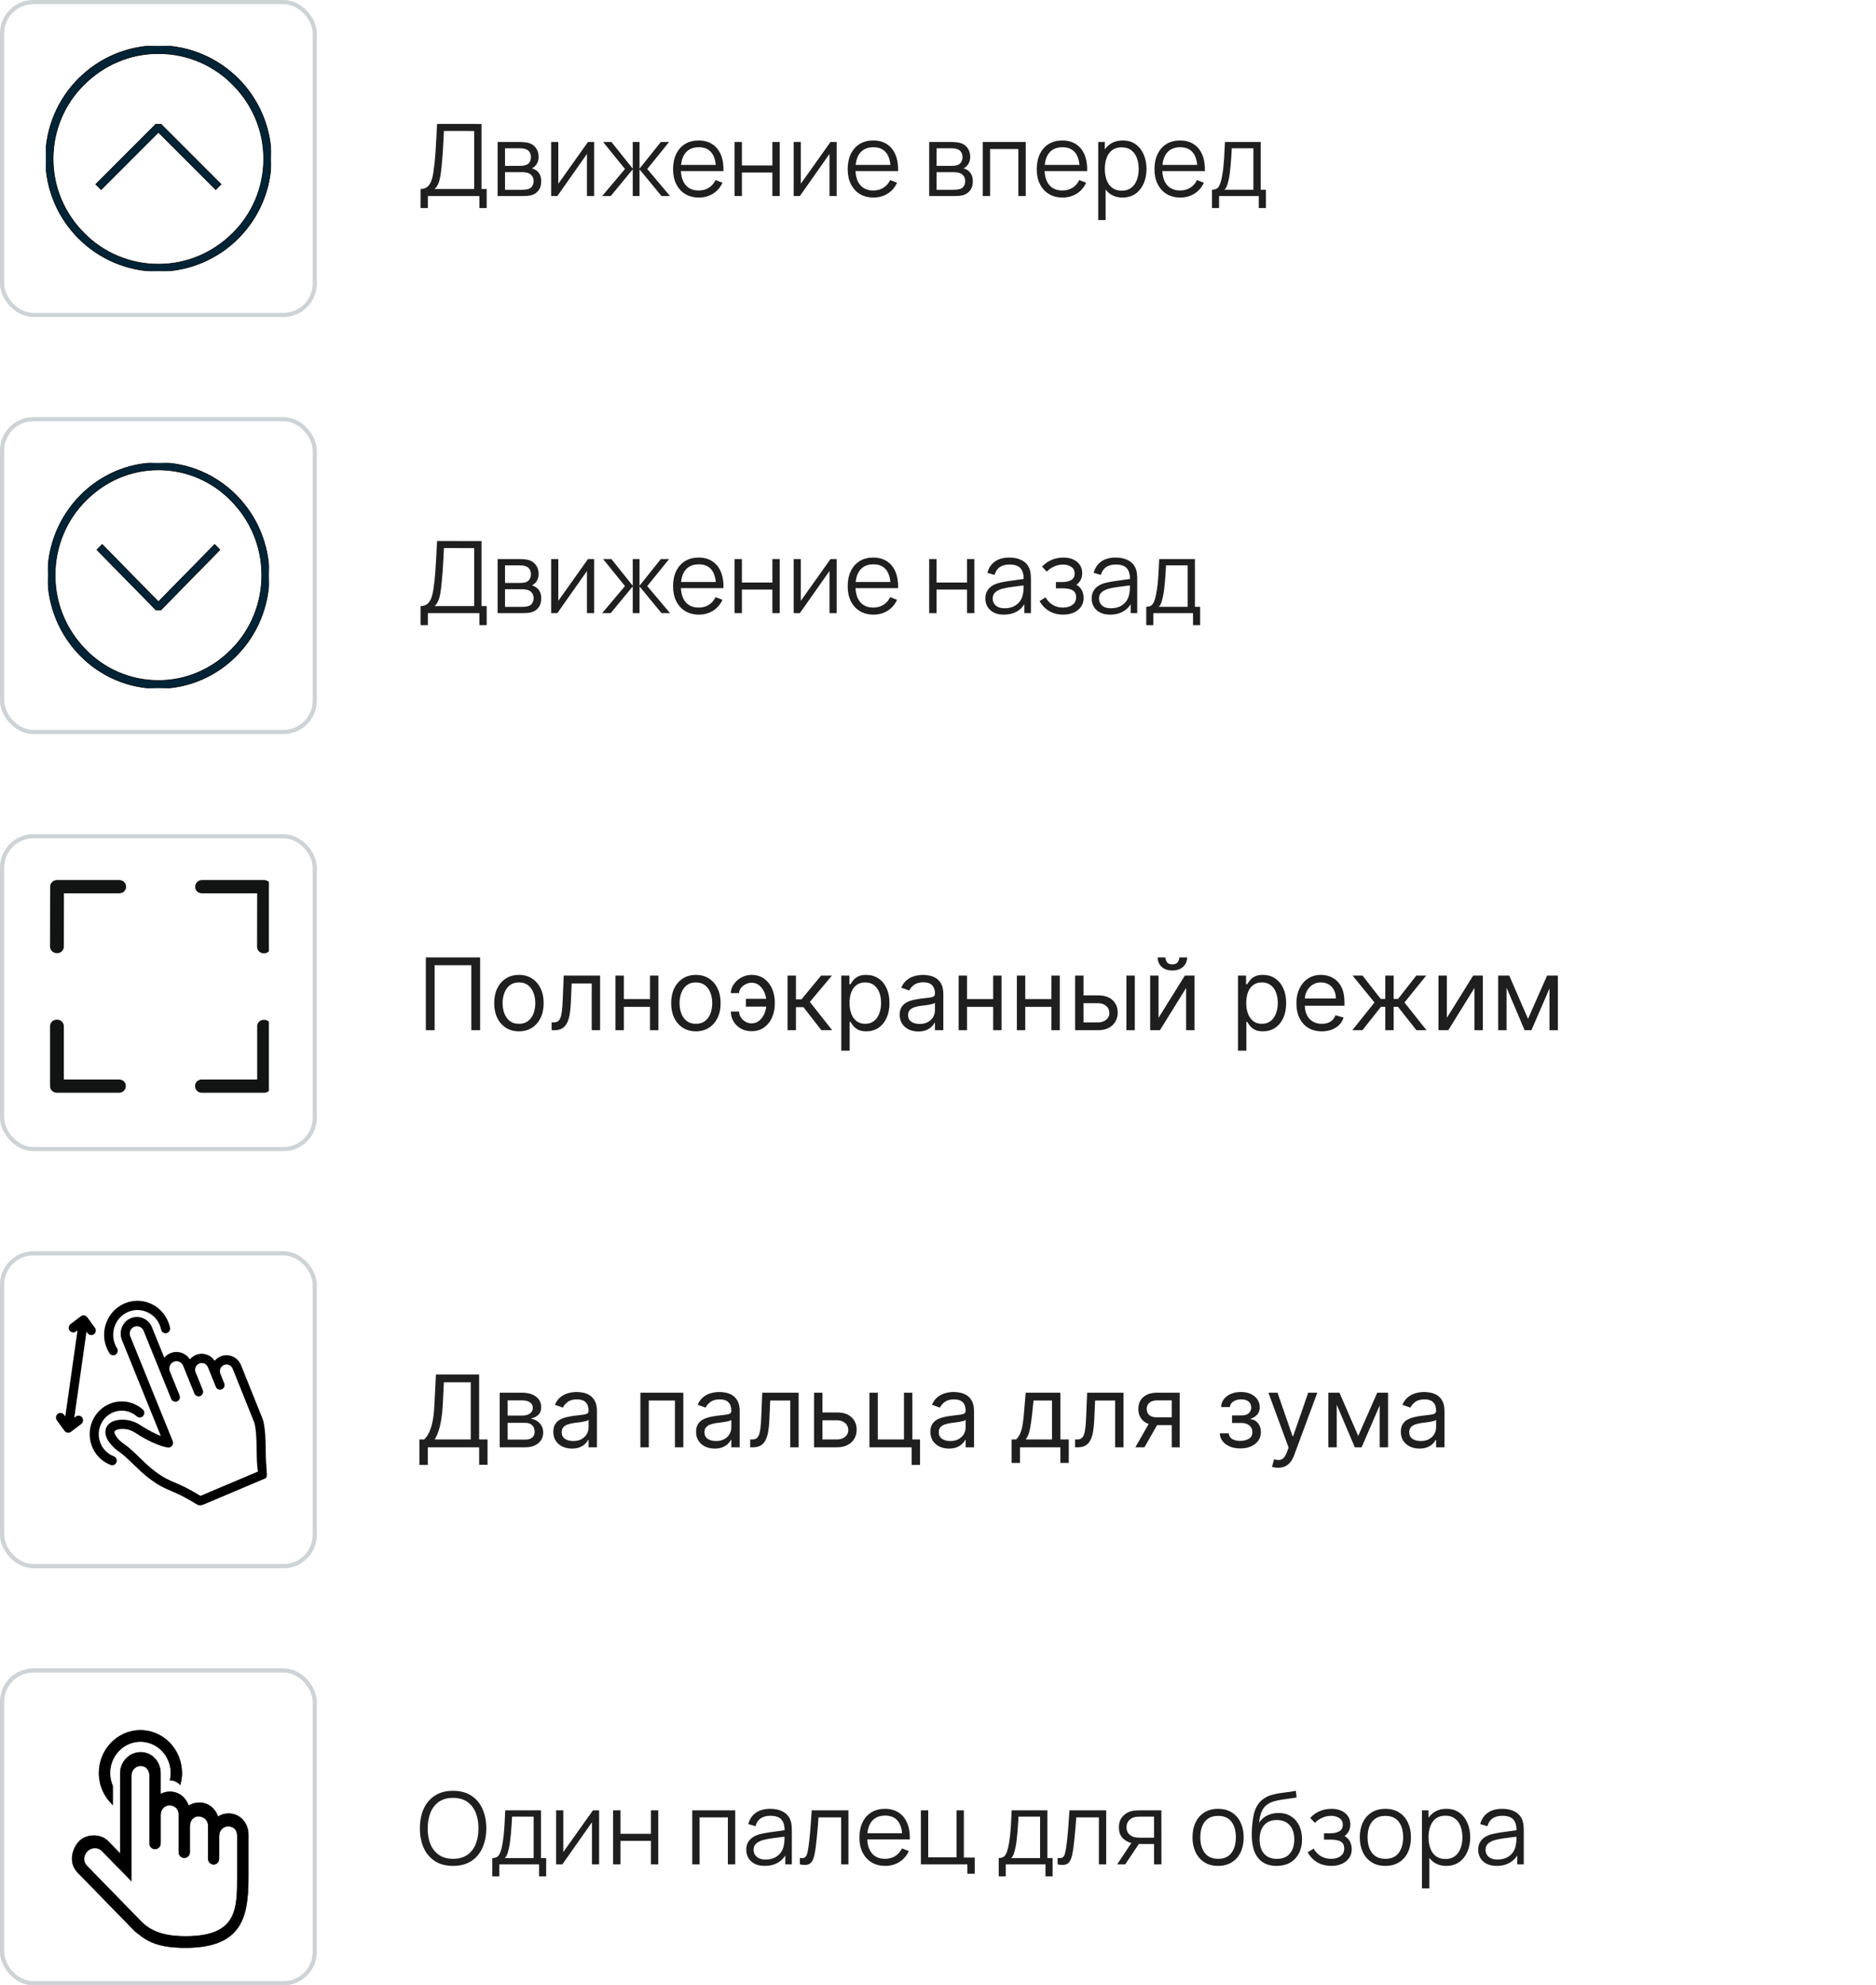<svg width="450" height="476" viewBox="0 0 450 476" fill="none" xmlns="http://www.w3.org/2000/svg">
<g clip-path="url(#clip0_118_1002)">
<g clip-path="url(#clip1_118_1002)">
<path d="M24.204 45.415L24.257 45.468L24.311 45.415L38 31.725L51.69 45.415L51.743 45.468L51.796 45.415L52.977 44.233L53.03 44.181L52.977 44.127L38.644 29.794L38.622 29.772H38.591H37.409H37.378L37.356 29.794L23.023 44.127L22.97 44.181L23.023 44.233L24.204 45.415Z" fill="#002336" stroke="black" stroke-width="0.15"/>
<path d="M55.813 20.281L55.813 20.282C60.42 24.888 63.248 31.144 63.248 38.095C63.248 45.046 60.409 51.407 55.814 55.908L55.813 55.908C51.207 60.515 44.95 63.343 38 63.343C31.049 63.343 24.687 60.504 20.187 55.909L20.187 55.908C15.58 51.312 12.741 45.045 12.741 38.095C12.741 31.144 15.581 24.782 20.175 20.282L20.176 20.282C24.782 15.686 31.049 12.847 38 12.847C44.951 12.847 51.313 15.686 55.813 20.281ZM38.075 10.925V10.925H38H37.925V10.925C22.994 10.966 10.925 23.06 10.925 38C10.925 52.965 23.035 65.075 38 65.075C52.965 65.075 65.075 52.965 65.075 38C65.075 23.06 53.006 10.966 38.075 10.925Z" fill="#002336" stroke="black" stroke-width="0.15"/>
</g>
</g>
<rect x="0.5" y="0.5" width="75" height="75" rx="7.5" stroke="#CED3D6"/>
<path d="M100.876 49.88V45.308C101.548 45.308 102.088 45.14 102.496 44.804C102.904 44.46 103.216 44.004 103.432 43.436C103.648 42.868 103.812 42.232 103.924 41.528C104.036 40.816 104.132 40.096 104.212 39.368C104.324 38.304 104.412 37.276 104.476 36.284C104.548 35.292 104.608 34.264 104.656 33.2C104.712 32.136 104.776 30.972 104.848 29.708L115.504 29.72V45.308H116.74V49.88H114.988V47H102.64V49.88H100.876ZM104.248 45.308H113.74V31.412L106.492 31.4C106.444 32.376 106.396 33.32 106.348 34.232C106.3 35.144 106.244 36.064 106.18 36.992C106.116 37.92 106.032 38.888 105.928 39.896C105.84 40.816 105.736 41.62 105.616 42.308C105.496 42.996 105.328 43.584 105.112 44.072C104.904 44.56 104.616 44.972 104.248 45.308ZM119.363 47V34.04H124.703C124.975 34.04 125.303 34.056 125.687 34.088C126.079 34.12 126.443 34.18 126.779 34.268C127.507 34.46 128.091 34.852 128.531 35.444C128.979 36.036 129.203 36.748 129.203 37.58C129.203 38.044 129.131 38.46 128.987 38.828C128.851 39.188 128.655 39.5 128.399 39.764C128.279 39.9 128.147 40.02 128.003 40.124C127.859 40.22 127.719 40.3 127.583 40.364C127.839 40.412 128.115 40.524 128.411 40.7C128.875 40.972 129.227 41.34 129.467 41.804C129.707 42.26 129.827 42.816 129.827 43.472C129.827 44.36 129.615 45.084 129.191 45.644C128.767 46.204 128.199 46.588 127.487 46.796C127.167 46.884 126.819 46.94 126.443 46.964C126.075 46.988 125.727 47 125.399 47H119.363ZM121.139 45.5H125.315C125.483 45.5 125.695 45.488 125.951 45.464C126.207 45.432 126.435 45.392 126.635 45.344C127.107 45.224 127.451 44.984 127.667 44.624C127.891 44.256 128.003 43.856 128.003 43.424C128.003 42.856 127.835 42.392 127.499 42.032C127.171 41.664 126.731 41.44 126.179 41.36C125.995 41.32 125.803 41.296 125.603 41.288C125.403 41.28 125.223 41.276 125.063 41.276H121.139V45.5ZM121.139 39.764H124.763C124.971 39.764 125.203 39.752 125.459 39.728C125.723 39.696 125.951 39.644 126.143 39.572C126.559 39.428 126.863 39.18 127.055 38.828C127.255 38.476 127.355 38.092 127.355 37.676C127.355 37.22 127.247 36.82 127.031 36.476C126.823 36.132 126.507 35.892 126.083 35.756C125.795 35.652 125.483 35.592 125.147 35.576C124.819 35.56 124.611 35.552 124.523 35.552H121.139V39.764ZM142.515 34.04V47H140.799V36.908L133.695 47H132.207V34.04H133.923V44.048L141.039 34.04H142.515ZM144.443 47L149.915 40.52L144.671 34.04H146.663L151.775 40.436V34.04H153.407V40.436L158.519 34.04H160.499L155.255 40.52L160.727 47H158.675L153.407 40.604V47H151.775V40.604L146.495 47H144.443ZM167.656 47.36C166.392 47.36 165.296 47.08 164.368 46.52C163.448 45.96 162.732 45.172 162.22 44.156C161.708 43.14 161.452 41.948 161.452 40.58C161.452 39.164 161.704 37.94 162.208 36.908C162.712 35.876 163.42 35.08 164.332 34.52C165.252 33.96 166.336 33.68 167.584 33.68C168.864 33.68 169.956 33.976 170.86 34.568C171.764 35.152 172.448 35.992 172.912 37.088C173.376 38.184 173.588 39.492 173.548 41.012H171.748V40.388C171.716 38.708 171.352 37.44 170.656 36.584C169.968 35.728 168.96 35.3 167.632 35.3C166.24 35.3 165.172 35.752 164.428 36.656C163.692 37.56 163.324 38.848 163.324 40.52C163.324 42.152 163.692 43.42 164.428 44.324C165.172 45.22 166.224 45.668 167.584 45.668C168.512 45.668 169.32 45.456 170.008 45.032C170.704 44.6 171.252 43.98 171.652 43.172L173.296 43.808C172.784 44.936 172.028 45.812 171.028 46.436C170.036 47.052 168.912 47.36 167.656 47.36ZM162.7 41.012V39.536H172.6V41.012H162.7ZM176.199 47V34.04H177.963V39.668H185.271V34.04H187.035V47H185.271V41.36H177.963V47H176.199ZM200.687 34.04V47H198.971V36.908L191.867 47H190.379V34.04H192.095V44.048L199.211 34.04H200.687ZM209.539 47.36C208.275 47.36 207.179 47.08 206.251 46.52C205.331 45.96 204.615 45.172 204.103 44.156C203.591 43.14 203.335 41.948 203.335 40.58C203.335 39.164 203.587 37.94 204.091 36.908C204.595 35.876 205.303 35.08 206.215 34.52C207.135 33.96 208.219 33.68 209.467 33.68C210.747 33.68 211.839 33.976 212.743 34.568C213.647 35.152 214.331 35.992 214.795 37.088C215.259 38.184 215.471 39.492 215.431 41.012H213.631V40.388C213.599 38.708 213.235 37.44 212.539 36.584C211.851 35.728 210.843 35.3 209.515 35.3C208.123 35.3 207.055 35.752 206.311 36.656C205.575 37.56 205.207 38.848 205.207 40.52C205.207 42.152 205.575 43.42 206.311 44.324C207.055 45.22 208.107 45.668 209.467 45.668C210.395 45.668 211.203 45.456 211.891 45.032C212.587 44.6 213.135 43.98 213.535 43.172L215.179 43.808C214.667 44.936 213.911 45.812 212.911 46.436C211.919 47.052 210.795 47.36 209.539 47.36ZM204.583 41.012V39.536H214.483V41.012H204.583ZM222.887 47V34.04H228.227C228.499 34.04 228.827 34.056 229.211 34.088C229.603 34.12 229.967 34.18 230.303 34.268C231.031 34.46 231.615 34.852 232.055 35.444C232.503 36.036 232.727 36.748 232.727 37.58C232.727 38.044 232.655 38.46 232.511 38.828C232.375 39.188 232.179 39.5 231.923 39.764C231.803 39.9 231.671 40.02 231.527 40.124C231.383 40.22 231.243 40.3 231.107 40.364C231.363 40.412 231.639 40.524 231.935 40.7C232.399 40.972 232.751 41.34 232.991 41.804C233.231 42.26 233.351 42.816 233.351 43.472C233.351 44.36 233.139 45.084 232.715 45.644C232.291 46.204 231.723 46.588 231.011 46.796C230.691 46.884 230.343 46.94 229.967 46.964C229.599 46.988 229.251 47 228.923 47H222.887ZM224.663 45.5H228.839C229.007 45.5 229.219 45.488 229.475 45.464C229.731 45.432 229.959 45.392 230.159 45.344C230.631 45.224 230.975 44.984 231.191 44.624C231.415 44.256 231.527 43.856 231.527 43.424C231.527 42.856 231.359 42.392 231.023 42.032C230.695 41.664 230.255 41.44 229.703 41.36C229.519 41.32 229.327 41.296 229.127 41.288C228.927 41.28 228.747 41.276 228.587 41.276H224.663V45.5ZM224.663 39.764H228.287C228.495 39.764 228.727 39.752 228.983 39.728C229.247 39.696 229.475 39.644 229.667 39.572C230.083 39.428 230.387 39.18 230.579 38.828C230.779 38.476 230.879 38.092 230.879 37.676C230.879 37.22 230.771 36.82 230.555 36.476C230.347 36.132 230.031 35.892 229.607 35.756C229.319 35.652 229.007 35.592 228.671 35.576C228.343 35.56 228.135 35.552 228.047 35.552H224.663V39.764ZM235.731 47V34.04H246.039V47H244.275V35.732H237.495V47H235.731ZM254.891 47.36C253.627 47.36 252.531 47.08 251.603 46.52C250.683 45.96 249.967 45.172 249.455 44.156C248.943 43.14 248.687 41.948 248.687 40.58C248.687 39.164 248.939 37.94 249.443 36.908C249.947 35.876 250.655 35.08 251.567 34.52C252.487 33.96 253.571 33.68 254.819 33.68C256.099 33.68 257.191 33.976 258.095 34.568C258.999 35.152 259.683 35.992 260.147 37.088C260.611 38.184 260.823 39.492 260.783 41.012H258.983V40.388C258.951 38.708 258.587 37.44 257.891 36.584C257.203 35.728 256.195 35.3 254.867 35.3C253.475 35.3 252.407 35.752 251.663 36.656C250.927 37.56 250.559 38.848 250.559 40.52C250.559 42.152 250.927 43.42 251.663 44.324C252.407 45.22 253.459 45.668 254.819 45.668C255.747 45.668 256.555 45.456 257.243 45.032C257.939 44.6 258.487 43.98 258.887 43.172L260.531 43.808C260.019 44.936 259.263 45.812 258.263 46.436C257.271 47.052 256.147 47.36 254.891 47.36ZM249.935 41.012V39.536H259.835V41.012H249.935ZM269.266 47.36C268.074 47.36 267.066 47.06 266.242 46.46C265.418 45.852 264.794 45.032 264.37 44C263.946 42.96 263.734 41.796 263.734 40.508C263.734 39.196 263.946 38.028 264.37 37.004C264.802 35.972 265.434 35.16 266.266 34.568C267.098 33.976 268.122 33.68 269.338 33.68C270.522 33.68 271.538 33.98 272.386 34.58C273.234 35.18 273.882 35.996 274.33 37.028C274.786 38.06 275.014 39.22 275.014 40.508C275.014 41.804 274.786 42.968 274.33 44C273.874 45.032 273.218 45.852 272.362 46.46C271.506 47.06 270.474 47.36 269.266 47.36ZM263.434 52.76V34.04H265.018V43.796H265.21V52.76H263.434ZM269.086 45.716C269.99 45.716 270.742 45.488 271.342 45.032C271.942 44.576 272.39 43.956 272.686 43.172C272.99 42.38 273.142 41.492 273.142 40.508C273.142 39.532 272.994 38.652 272.698 37.868C272.402 37.084 271.95 36.464 271.342 36.008C270.742 35.552 269.978 35.324 269.05 35.324C268.146 35.324 267.394 35.544 266.794 35.984C266.202 36.424 265.758 37.036 265.462 37.82C265.166 38.596 265.018 39.492 265.018 40.508C265.018 41.508 265.166 42.404 265.462 43.196C265.758 43.98 266.206 44.596 266.806 45.044C267.406 45.492 268.166 45.716 269.086 45.716ZM283.133 47.36C281.869 47.36 280.773 47.08 279.845 46.52C278.925 45.96 278.209 45.172 277.697 44.156C277.185 43.14 276.929 41.948 276.929 40.58C276.929 39.164 277.181 37.94 277.685 36.908C278.189 35.876 278.897 35.08 279.809 34.52C280.729 33.96 281.813 33.68 283.061 33.68C284.341 33.68 285.433 33.976 286.337 34.568C287.241 35.152 287.925 35.992 288.389 37.088C288.853 38.184 289.065 39.492 289.025 41.012H287.225V40.388C287.193 38.708 286.829 37.44 286.133 36.584C285.445 35.728 284.437 35.3 283.109 35.3C281.717 35.3 280.649 35.752 279.905 36.656C279.169 37.56 278.801 38.848 278.801 40.52C278.801 42.152 279.169 43.42 279.905 44.324C280.649 45.22 281.701 45.668 283.061 45.668C283.989 45.668 284.797 45.456 285.485 45.032C286.181 44.6 286.729 43.98 287.129 43.172L288.773 43.808C288.261 44.936 287.505 45.812 286.505 46.436C285.513 47.052 284.389 47.36 283.133 47.36ZM278.177 41.012V39.536H288.077V41.012H278.177ZM290.728 49.88V45.488C291.464 45.488 291.992 45.252 292.312 44.78C292.632 44.3 292.892 43.536 293.092 42.488C293.228 41.808 293.34 41.076 293.428 40.292C293.516 39.508 293.592 38.612 293.656 37.604C293.72 36.588 293.78 35.4 293.836 34.04H302.404V45.488H303.652V49.88H301.948V47H292.42V49.88H290.728ZM293.716 45.488H300.652V35.552H295.468C295.444 36.16 295.408 36.804 295.36 37.484C295.32 38.164 295.268 38.844 295.204 39.524C295.148 40.204 295.08 40.844 295 41.444C294.928 42.036 294.84 42.556 294.736 43.004C294.616 43.58 294.484 44.072 294.34 44.48C294.204 44.888 293.996 45.224 293.716 45.488Z" fill="#1F1F1F"/>
<g clip-path="url(#clip2_118_1002)">
<path d="M51.542 130.586L51.488 130.531L51.435 130.586L38 144.274L24.565 130.586L24.512 130.531L24.458 130.586L23.299 131.767L23.247 131.82L23.299 131.872L37.367 146.205L37.389 146.228H37.42H38.58H38.611L38.633 146.205L52.701 131.872L52.752 131.82L52.701 131.767L51.542 130.586Z" fill="#002336" stroke="black" stroke-width="0.15"/>
<path d="M20.518 155.72L20.518 155.719C15.997 151.113 13.221 144.856 13.221 137.905C13.221 130.954 16.008 124.592 20.517 120.092L20.518 120.091C25.039 115.485 31.179 112.657 38 112.657C44.821 112.657 51.065 115.496 55.481 120.091L55.482 120.091C60.003 124.687 62.789 130.954 62.789 137.905C62.789 144.856 60.003 151.218 55.493 155.718L55.492 155.719C50.971 160.315 44.821 163.153 38 163.153C31.179 163.153 24.935 160.314 20.518 155.72ZM37.925 165.075V165.075H38H38.075V165.075C52.731 165.034 64.575 152.938 64.575 138C64.575 123.036 52.69 110.925 38 110.925C23.31 110.925 11.425 123.036 11.425 138C11.425 152.938 23.269 165.034 37.925 165.075Z" fill="#002336" stroke="black" stroke-width="0.15"/>
</g>
<rect x="0.5" y="100.5" width="75" height="75" rx="7.5" stroke="#CED3D6"/>
<path d="M100.876 149.88V145.308C101.548 145.308 102.088 145.14 102.496 144.804C102.904 144.46 103.216 144.004 103.432 143.436C103.648 142.868 103.812 142.232 103.924 141.528C104.036 140.816 104.132 140.096 104.212 139.368C104.324 138.304 104.412 137.276 104.476 136.284C104.548 135.292 104.608 134.264 104.656 133.2C104.712 132.136 104.776 130.972 104.848 129.708L115.504 129.72V145.308H116.74V149.88H114.988V147H102.64V149.88H100.876ZM104.248 145.308H113.74V131.412L106.492 131.4C106.444 132.376 106.396 133.32 106.348 134.232C106.3 135.144 106.244 136.064 106.18 136.992C106.116 137.92 106.032 138.888 105.928 139.896C105.84 140.816 105.736 141.62 105.616 142.308C105.496 142.996 105.328 143.584 105.112 144.072C104.904 144.56 104.616 144.972 104.248 145.308ZM119.363 147V134.04H124.703C124.975 134.04 125.303 134.056 125.687 134.088C126.079 134.12 126.443 134.18 126.779 134.268C127.507 134.46 128.091 134.852 128.531 135.444C128.979 136.036 129.203 136.748 129.203 137.58C129.203 138.044 129.131 138.46 128.987 138.828C128.851 139.188 128.655 139.5 128.399 139.764C128.279 139.9 128.147 140.02 128.003 140.124C127.859 140.22 127.719 140.3 127.583 140.364C127.839 140.412 128.115 140.524 128.411 140.7C128.875 140.972 129.227 141.34 129.467 141.804C129.707 142.26 129.827 142.816 129.827 143.472C129.827 144.36 129.615 145.084 129.191 145.644C128.767 146.204 128.199 146.588 127.487 146.796C127.167 146.884 126.819 146.94 126.443 146.964C126.075 146.988 125.727 147 125.399 147H119.363ZM121.139 145.5H125.315C125.483 145.5 125.695 145.488 125.951 145.464C126.207 145.432 126.435 145.392 126.635 145.344C127.107 145.224 127.451 144.984 127.667 144.624C127.891 144.256 128.003 143.856 128.003 143.424C128.003 142.856 127.835 142.392 127.499 142.032C127.171 141.664 126.731 141.44 126.179 141.36C125.995 141.32 125.803 141.296 125.603 141.288C125.403 141.28 125.223 141.276 125.063 141.276H121.139V145.5ZM121.139 139.764H124.763C124.971 139.764 125.203 139.752 125.459 139.728C125.723 139.696 125.951 139.644 126.143 139.572C126.559 139.428 126.863 139.18 127.055 138.828C127.255 138.476 127.355 138.092 127.355 137.676C127.355 137.22 127.247 136.82 127.031 136.476C126.823 136.132 126.507 135.892 126.083 135.756C125.795 135.652 125.483 135.592 125.147 135.576C124.819 135.56 124.611 135.552 124.523 135.552H121.139V139.764ZM142.515 134.04V147H140.799V136.908L133.695 147H132.207V134.04H133.923V144.048L141.039 134.04H142.515ZM144.443 147L149.915 140.52L144.671 134.04H146.663L151.775 140.436V134.04H153.407V140.436L158.519 134.04H160.499L155.255 140.52L160.727 147H158.675L153.407 140.604V147H151.775V140.604L146.495 147H144.443ZM167.656 147.36C166.392 147.36 165.296 147.08 164.368 146.52C163.448 145.96 162.732 145.172 162.22 144.156C161.708 143.14 161.452 141.948 161.452 140.58C161.452 139.164 161.704 137.94 162.208 136.908C162.712 135.876 163.42 135.08 164.332 134.52C165.252 133.96 166.336 133.68 167.584 133.68C168.864 133.68 169.956 133.976 170.86 134.568C171.764 135.152 172.448 135.992 172.912 137.088C173.376 138.184 173.588 139.492 173.548 141.012H171.748V140.388C171.716 138.708 171.352 137.44 170.656 136.584C169.968 135.728 168.96 135.3 167.632 135.3C166.24 135.3 165.172 135.752 164.428 136.656C163.692 137.56 163.324 138.848 163.324 140.52C163.324 142.152 163.692 143.42 164.428 144.324C165.172 145.22 166.224 145.668 167.584 145.668C168.512 145.668 169.32 145.456 170.008 145.032C170.704 144.6 171.252 143.98 171.652 143.172L173.296 143.808C172.784 144.936 172.028 145.812 171.028 146.436C170.036 147.052 168.912 147.36 167.656 147.36ZM162.7 141.012V139.536H172.6V141.012H162.7ZM176.199 147V134.04H177.963V139.668H185.271V134.04H187.035V147H185.271V141.36H177.963V147H176.199ZM200.687 134.04V147H198.971V136.908L191.867 147H190.379V134.04H192.095V144.048L199.211 134.04H200.687ZM209.539 147.36C208.275 147.36 207.179 147.08 206.251 146.52C205.331 145.96 204.615 145.172 204.103 144.156C203.591 143.14 203.335 141.948 203.335 140.58C203.335 139.164 203.587 137.94 204.091 136.908C204.595 135.876 205.303 135.08 206.215 134.52C207.135 133.96 208.219 133.68 209.467 133.68C210.747 133.68 211.839 133.976 212.743 134.568C213.647 135.152 214.331 135.992 214.795 137.088C215.259 138.184 215.471 139.492 215.431 141.012H213.631V140.388C213.599 138.708 213.235 137.44 212.539 136.584C211.851 135.728 210.843 135.3 209.515 135.3C208.123 135.3 207.055 135.752 206.311 136.656C205.575 137.56 205.207 138.848 205.207 140.52C205.207 142.152 205.575 143.42 206.311 144.324C207.055 145.22 208.107 145.668 209.467 145.668C210.395 145.668 211.203 145.456 211.891 145.032C212.587 144.6 213.135 143.98 213.535 143.172L215.179 143.808C214.667 144.936 213.911 145.812 212.911 146.436C211.919 147.052 210.795 147.36 209.539 147.36ZM204.583 141.012V139.536H214.483V141.012H204.583ZM222.887 147V134.04H224.651V139.668H231.959V134.04H233.723V147H231.959V141.36H224.651V147H222.887ZM240.786 147.36C239.81 147.36 238.99 147.184 238.326 146.832C237.67 146.48 237.178 146.012 236.85 145.428C236.522 144.844 236.358 144.208 236.358 143.52C236.358 142.816 236.498 142.216 236.778 141.72C237.066 141.216 237.454 140.804 237.942 140.484C238.438 140.164 239.01 139.92 239.658 139.752C240.314 139.592 241.038 139.452 241.83 139.332C242.63 139.204 243.41 139.096 244.17 139.008C244.938 138.912 245.61 138.82 246.186 138.732L245.562 139.116C245.586 137.836 245.338 136.888 244.818 136.272C244.298 135.656 243.394 135.348 242.106 135.348C241.218 135.348 240.466 135.548 239.85 135.948C239.242 136.348 238.814 136.98 238.566 137.844L236.85 137.34C237.146 136.18 237.742 135.28 238.638 134.64C239.534 134 240.698 133.68 242.13 133.68C243.314 133.68 244.318 133.904 245.142 134.352C245.974 134.792 246.562 135.432 246.906 136.272C247.066 136.648 247.17 137.068 247.218 137.532C247.266 137.996 247.29 138.468 247.29 138.948V147H245.718V143.748L246.174 143.94C245.734 145.052 245.05 145.9 244.122 146.484C243.194 147.068 242.082 147.36 240.786 147.36ZM240.99 145.836C241.814 145.836 242.534 145.688 243.15 145.392C243.766 145.096 244.262 144.692 244.638 144.18C245.014 143.66 245.258 143.076 245.37 142.428C245.466 142.012 245.518 141.556 245.526 141.06C245.534 140.556 245.538 140.18 245.538 139.932L246.21 140.28C245.61 140.36 244.958 140.44 244.254 140.52C243.558 140.6 242.87 140.692 242.19 140.796C241.518 140.9 240.91 141.024 240.366 141.168C239.998 141.272 239.642 141.42 239.298 141.612C238.954 141.796 238.67 142.044 238.446 142.356C238.23 142.668 238.122 143.056 238.122 143.52C238.122 143.896 238.214 144.26 238.398 144.612C238.59 144.964 238.894 145.256 239.31 145.488C239.734 145.72 240.294 145.836 240.99 145.836ZM255.082 147.36C253.778 147.36 252.638 147.076 251.662 146.508C250.694 145.932 249.93 145.136 249.37 144.12L250.786 143.22C251.258 144.02 251.846 144.628 252.55 145.044C253.254 145.46 254.062 145.668 254.974 145.668C255.926 145.668 256.69 145.448 257.266 145.008C257.842 144.568 258.13 143.964 258.13 143.196C258.13 142.668 258.006 142.248 257.758 141.936C257.518 141.624 257.15 141.4 256.654 141.264C256.166 141.128 255.554 141.06 254.818 141.06H253.282V139.548H254.794C255.69 139.548 256.41 139.388 256.954 139.068C257.506 138.74 257.782 138.228 257.782 137.532C257.782 136.796 257.506 136.252 256.954 135.9C256.41 135.54 255.758 135.36 254.998 135.36C254.23 135.36 253.502 135.52 252.814 135.84C252.134 136.152 251.562 136.556 251.098 137.052L249.97 135.864C250.618 135.152 251.374 134.612 252.238 134.244C253.11 133.868 254.074 133.68 255.13 133.68C255.962 133.68 256.714 133.828 257.386 134.124C258.066 134.412 258.602 134.836 258.994 135.396C259.394 135.956 259.594 136.628 259.594 137.412C259.594 138.148 259.414 138.784 259.054 139.32C258.702 139.856 258.202 140.3 257.554 140.652L257.458 139.992C258.018 140.096 258.482 140.32 258.85 140.664C259.218 141.008 259.49 141.42 259.666 141.9C259.842 142.38 259.93 142.868 259.93 143.364C259.93 144.188 259.714 144.9 259.282 145.5C258.858 146.092 258.278 146.552 257.542 146.88C256.814 147.2 255.994 147.36 255.082 147.36ZM266.286 147.36C265.31 147.36 264.49 147.184 263.826 146.832C263.17 146.48 262.678 146.012 262.35 145.428C262.022 144.844 261.858 144.208 261.858 143.52C261.858 142.816 261.998 142.216 262.278 141.72C262.566 141.216 262.954 140.804 263.442 140.484C263.938 140.164 264.51 139.92 265.158 139.752C265.814 139.592 266.538 139.452 267.33 139.332C268.13 139.204 268.91 139.096 269.67 139.008C270.438 138.912 271.11 138.82 271.686 138.732L271.062 139.116C271.086 137.836 270.838 136.888 270.318 136.272C269.798 135.656 268.894 135.348 267.606 135.348C266.718 135.348 265.966 135.548 265.35 135.948C264.742 136.348 264.314 136.98 264.066 137.844L262.35 137.34C262.646 136.18 263.242 135.28 264.138 134.64C265.034 134 266.198 133.68 267.63 133.68C268.814 133.68 269.818 133.904 270.642 134.352C271.474 134.792 272.062 135.432 272.406 136.272C272.566 136.648 272.67 137.068 272.718 137.532C272.766 137.996 272.79 138.468 272.79 138.948V147H271.218V143.748L271.674 143.94C271.234 145.052 270.55 145.9 269.622 146.484C268.694 147.068 267.582 147.36 266.286 147.36ZM266.49 145.836C267.314 145.836 268.034 145.688 268.65 145.392C269.266 145.096 269.762 144.692 270.138 144.18C270.514 143.66 270.758 143.076 270.87 142.428C270.966 142.012 271.018 141.556 271.026 141.06C271.034 140.556 271.038 140.18 271.038 139.932L271.71 140.28C271.11 140.36 270.458 140.44 269.754 140.52C269.058 140.6 268.37 140.692 267.69 140.796C267.018 140.9 266.41 141.024 265.866 141.168C265.498 141.272 265.142 141.42 264.798 141.612C264.454 141.796 264.17 142.044 263.946 142.356C263.73 142.668 263.622 143.056 263.622 143.52C263.622 143.896 263.714 144.26 263.898 144.612C264.09 144.964 264.394 145.256 264.81 145.488C265.234 145.72 265.794 145.836 266.49 145.836ZM274.954 149.88V145.488C275.69 145.488 276.218 145.252 276.538 144.78C276.858 144.3 277.118 143.536 277.318 142.488C277.454 141.808 277.566 141.076 277.654 140.292C277.742 139.508 277.818 138.612 277.882 137.604C277.946 136.588 278.006 135.4 278.062 134.04H286.63V145.488H287.878V149.88H286.174V147H276.646V149.88H274.954ZM277.942 145.488H284.878V135.552H279.694C279.67 136.16 279.634 136.804 279.586 137.484C279.546 138.164 279.494 138.844 279.43 139.524C279.374 140.204 279.306 140.844 279.226 141.444C279.154 142.036 279.066 142.556 278.962 143.004C278.842 143.58 278.71 144.072 278.566 144.48C278.43 144.888 278.222 145.224 277.942 145.488Z" fill="#1F1F1F"/>
<g clip-path="url(#clip3_118_1002)">
<path d="M65 212.594C65 211.704 64.268 211 63.344 211H48.462C47.522 211 46.821 211.714 46.819 212.619C46.819 213.523 47.522 214.188 48.462 214.188H61.687L61.661 226.974C61.661 227.879 62.376 228.568 63.317 228.568C64.258 228.566 64.973 227.879 64.973 226.974L65 212.618C65 212.613 64.998 212.61 64.998 212.607C64.998 212.602 65 212.599 65 212.594Z" fill="#121313"/>
<path d="M28.589 211H13.708C13.703 211 13.699 211.002 13.694 211.002C13.691 211.002 13.686 211 13.683 211C12.759 211 12.027 211.704 12.027 212.594L12 226.95C12 227.856 12.742 228.531 13.683 228.531C14.622 228.531 15.312 227.856 15.312 226.95L15.339 214.188H28.589C29.53 214.188 30.245 213.499 30.245 212.594C30.244 211.688 29.528 211 28.589 211Z" fill="#121313"/>
<path d="M28.538 258.812H15.312V246.062C15.312 245.157 14.597 244.469 13.656 244.469C12.716 244.469 12 245.157 12 246.062V260.382C12 260.387 12.002 260.39 12.002 260.394C12.002 260.398 12 260.401 12 260.406C12 261.296 12.732 262 13.656 262H28.538C29.478 262 30.179 261.286 30.181 260.381C30.181 259.477 29.478 258.812 28.538 258.812Z" fill="#121313"/>
<path d="M63.317 244.505C62.377 244.505 61.686 245.181 61.688 246.086V258.813H48.438C47.497 258.813 46.781 259.501 46.781 260.406C46.781 261.312 47.497 262 48.438 262H63.319C63.324 262 63.327 261.998 63.331 261.998C63.336 261.997 63.339 262 63.344 262C64.268 262 65 261.296 65 260.406V246.086C65 245.181 64.258 244.505 63.317 244.505Z" fill="#121313"/>
</g>
<rect x="0.5" y="200.5" width="75" height="75" rx="7.5" stroke="#CED3D6"/>
<path d="M115.17 229.545V247H113.057V231.42H104.261V247H102.148V229.545H115.17ZM124.479 247.273C123.298 247.273 122.261 246.991 121.369 246.429C120.482 245.866 119.789 245.08 119.289 244.068C118.795 243.057 118.548 241.875 118.548 240.523C118.548 239.159 118.795 237.969 119.289 236.952C119.789 235.935 120.482 235.145 121.369 234.582C122.261 234.02 123.298 233.739 124.479 233.739C125.661 233.739 126.695 234.02 127.582 234.582C128.474 235.145 129.167 235.935 129.661 236.952C130.161 237.969 130.411 239.159 130.411 240.523C130.411 241.875 130.161 243.057 129.661 244.068C129.167 245.08 128.474 245.866 127.582 246.429C126.695 246.991 125.661 247.273 124.479 247.273ZM124.479 245.466C125.377 245.466 126.116 245.236 126.695 244.776C127.275 244.315 127.704 243.71 127.982 242.96C128.261 242.21 128.4 241.398 128.4 240.523C128.4 239.648 128.261 238.832 127.982 238.077C127.704 237.321 127.275 236.71 126.695 236.244C126.116 235.778 125.377 235.545 124.479 235.545C123.582 235.545 122.843 235.778 122.263 236.244C121.684 236.71 121.255 237.321 120.977 238.077C120.698 238.832 120.559 239.648 120.559 240.523C120.559 241.398 120.698 242.21 120.977 242.96C121.255 243.71 121.684 244.315 122.263 244.776C122.843 245.236 123.582 245.466 124.479 245.466ZM132.322 247V245.125H132.8C133.192 245.125 133.518 245.048 133.78 244.895C134.041 244.736 134.251 244.46 134.411 244.068C134.575 243.67 134.7 243.119 134.786 242.415C134.876 241.705 134.942 240.801 134.982 239.705L135.22 233.909H143.947V247H141.936V235.784H137.129L136.925 240.455C136.879 241.528 136.783 242.474 136.635 243.293C136.493 244.105 136.274 244.787 135.979 245.338C135.689 245.889 135.303 246.304 134.82 246.582C134.337 246.861 133.732 247 133.004 247H132.322ZM156.399 239.534V241.409H149.172V239.534H156.399ZM149.649 233.909V247H147.638V233.909H149.649ZM157.933 233.909V247H155.922V233.909H157.933ZM166.925 247.273C165.743 247.273 164.706 246.991 163.814 246.429C162.928 245.866 162.234 245.08 161.734 244.068C161.24 243.057 160.993 241.875 160.993 240.523C160.993 239.159 161.24 237.969 161.734 236.952C162.234 235.935 162.928 235.145 163.814 234.582C164.706 234.02 165.743 233.739 166.925 233.739C168.107 233.739 169.141 234.02 170.027 234.582C170.919 235.145 171.612 235.935 172.107 236.952C172.607 237.969 172.857 239.159 172.857 240.523C172.857 241.875 172.607 243.057 172.107 244.068C171.612 245.08 170.919 245.866 170.027 246.429C169.141 246.991 168.107 247.273 166.925 247.273ZM166.925 245.466C167.822 245.466 168.561 245.236 169.141 244.776C169.72 244.315 170.149 243.71 170.428 242.96C170.706 242.21 170.845 241.398 170.845 240.523C170.845 239.648 170.706 238.832 170.428 238.077C170.149 237.321 169.72 236.71 169.141 236.244C168.561 235.778 167.822 235.545 166.925 235.545C166.027 235.545 165.288 235.778 164.709 236.244C164.129 236.71 163.7 237.321 163.422 238.077C163.143 238.832 163.004 239.648 163.004 240.523C163.004 241.398 163.143 242.21 163.422 242.96C163.7 243.71 164.129 244.315 164.709 244.776C165.288 245.236 166.027 245.466 166.925 245.466ZM180.256 235.614C179.802 235.619 179.344 235.736 178.884 235.963C178.43 236.19 178.049 236.491 177.742 236.866C177.441 237.236 177.29 237.648 177.29 238.102H175.313C175.313 237.534 175.45 236.989 175.722 236.466C175.995 235.943 176.362 235.477 176.822 235.068C177.288 234.659 177.816 234.335 178.407 234.097C179.004 233.858 179.62 233.739 180.256 233.739C181.45 233.739 182.461 234.04 183.29 234.642C184.126 235.244 184.759 236.04 185.191 237.028C185.629 238.017 185.847 239.091 185.847 240.25V240.727C185.847 241.881 185.629 242.955 185.191 243.949C184.759 244.937 184.126 245.733 183.29 246.335C182.461 246.937 181.45 247.239 180.256 247.239C179.302 247.239 178.452 247.028 177.708 246.608C176.964 246.182 176.379 245.614 175.952 244.903C175.526 244.193 175.313 243.403 175.313 242.534H177.29C177.29 243.028 177.43 243.491 177.708 243.923C177.992 244.349 178.359 244.696 178.808 244.963C179.262 245.224 179.745 245.358 180.256 245.364C181.018 245.358 181.665 245.119 182.2 244.648C182.734 244.176 183.14 243.585 183.418 242.875C183.697 242.165 183.836 241.449 183.836 240.727V240.25C183.836 239.511 183.697 238.79 183.418 238.085C183.146 237.375 182.742 236.787 182.208 236.321C181.68 235.855 181.029 235.619 180.256 235.614ZM184.654 239.466V241.341H178.927V239.466H184.654ZM188.911 247V233.909H190.923V239.602H192.252L196.957 233.909H199.548L194.263 240.216L199.616 247H197.025L192.729 241.477H190.923V247H188.911ZM201.802 251.909V233.909H203.745V235.989H203.984C204.131 235.761 204.336 235.472 204.597 235.119C204.864 234.761 205.245 234.443 205.739 234.165C206.239 233.881 206.915 233.739 207.768 233.739C208.87 233.739 209.842 234.014 210.683 234.565C211.523 235.116 212.18 235.898 212.651 236.909C213.123 237.92 213.359 239.114 213.359 240.489C213.359 241.875 213.123 243.077 212.651 244.094C212.18 245.105 211.526 245.889 210.691 246.446C209.856 246.997 208.893 247.273 207.802 247.273C206.961 247.273 206.288 247.134 205.782 246.855C205.276 246.571 204.887 246.25 204.614 245.892C204.342 245.528 204.131 245.227 203.984 244.989H203.813V251.909H201.802ZM203.779 240.455C203.779 241.443 203.924 242.315 204.214 243.071C204.504 243.821 204.927 244.409 205.484 244.835C206.04 245.256 206.722 245.466 207.529 245.466C208.37 245.466 209.072 245.244 209.634 244.801C210.202 244.352 210.629 243.75 210.913 242.994C211.202 242.233 211.347 241.386 211.347 240.455C211.347 239.534 211.205 238.705 210.921 237.966C210.643 237.222 210.219 236.634 209.651 236.202C209.089 235.764 208.381 235.545 207.529 235.545C206.711 235.545 206.023 235.753 205.467 236.168C204.91 236.577 204.489 237.151 204.205 237.889C203.921 238.622 203.779 239.477 203.779 240.455ZM220.279 247.307C219.45 247.307 218.697 247.151 218.021 246.838C217.344 246.52 216.808 246.062 216.41 245.466C216.012 244.864 215.813 244.136 215.813 243.284C215.813 242.534 215.961 241.926 216.256 241.46C216.552 240.989 216.947 240.619 217.441 240.352C217.935 240.085 218.481 239.886 219.077 239.756C219.68 239.619 220.285 239.511 220.893 239.432C221.688 239.33 222.333 239.253 222.827 239.202C223.327 239.145 223.691 239.051 223.918 238.92C224.151 238.79 224.268 238.562 224.268 238.239V238.17C224.268 237.33 224.038 236.676 223.577 236.21C223.123 235.744 222.433 235.511 221.506 235.511C220.546 235.511 219.793 235.722 219.248 236.142C218.702 236.562 218.319 237.011 218.097 237.489L216.188 236.807C216.529 236.011 216.984 235.392 217.552 234.949C218.126 234.5 218.751 234.187 219.427 234.011C220.109 233.83 220.779 233.739 221.438 233.739C221.859 233.739 222.342 233.79 222.887 233.892C223.438 233.989 223.969 234.19 224.481 234.497C224.998 234.804 225.427 235.267 225.768 235.886C226.109 236.506 226.279 237.335 226.279 238.375V247H224.268V245.227H224.165C224.029 245.511 223.802 245.815 223.484 246.139C223.165 246.463 222.742 246.739 222.214 246.966C221.685 247.193 221.04 247.307 220.279 247.307ZM220.586 245.5C221.381 245.5 222.052 245.344 222.597 245.031C223.148 244.719 223.563 244.315 223.842 243.821C224.126 243.327 224.268 242.807 224.268 242.261V240.42C224.183 240.523 223.995 240.616 223.705 240.702C223.421 240.781 223.092 240.852 222.717 240.915C222.347 240.972 221.987 241.023 221.634 241.068C221.288 241.108 221.006 241.142 220.79 241.17C220.268 241.239 219.779 241.349 219.325 241.503C218.876 241.651 218.512 241.875 218.234 242.176C217.961 242.472 217.825 242.875 217.825 243.386C217.825 244.085 218.083 244.614 218.6 244.972C219.123 245.324 219.785 245.5 220.586 245.5ZM238.712 239.534V241.409H231.484V239.534H238.712ZM231.962 233.909V247H229.95V233.909H231.962ZM240.246 233.909V247H238.234V233.909H240.246ZM252.68 239.534V241.409H245.453V239.534H252.68ZM245.93 233.909V247H243.919V233.909H245.93ZM254.214 233.909V247H252.203V233.909H254.214ZM259.626 238.648H263.376C264.911 238.648 266.084 239.037 266.896 239.815C267.709 240.594 268.115 241.58 268.115 242.773C268.115 243.557 267.933 244.27 267.57 244.912C267.206 245.548 266.672 246.057 265.967 246.438C265.263 246.812 264.399 247 263.376 247H257.888V233.909H259.899V245.125H263.376C264.172 245.125 264.825 244.915 265.337 244.494C265.848 244.074 266.104 243.534 266.104 242.875C266.104 242.182 265.848 241.616 265.337 241.179C264.825 240.741 264.172 240.523 263.376 240.523H259.626V238.648ZM270.195 247V233.909H272.206V247H270.195ZM277.899 244.034L284.206 233.909H286.524V247H284.513V236.875L278.24 247H275.888V233.909H277.899V244.034ZM282.876 229.545H284.751C284.751 230.466 284.433 231.219 283.797 231.804C283.161 232.389 282.297 232.682 281.206 232.682C280.132 232.682 279.277 232.389 278.641 231.804C278.01 231.219 277.695 230.466 277.695 229.545H279.57C279.57 229.989 279.692 230.378 279.936 230.713C280.186 231.048 280.609 231.216 281.206 231.216C281.803 231.216 282.229 231.048 282.484 230.713C282.746 230.378 282.876 229.989 282.876 229.545ZM296.958 251.909V233.909H298.901V235.989H299.14C299.288 235.761 299.492 235.472 299.754 235.119C300.021 234.761 300.401 234.443 300.896 234.165C301.396 233.881 302.072 233.739 302.924 233.739C304.026 233.739 304.998 234.014 305.839 234.565C306.68 235.116 307.336 235.898 307.808 236.909C308.279 237.92 308.515 239.114 308.515 240.489C308.515 241.875 308.279 243.077 307.808 244.094C307.336 245.105 306.683 245.889 305.847 246.446C305.012 246.997 304.049 247.273 302.958 247.273C302.117 247.273 301.444 247.134 300.938 246.855C300.433 246.571 300.043 246.25 299.771 245.892C299.498 245.528 299.288 245.227 299.14 244.989H298.969V251.909H296.958ZM298.935 240.455C298.935 241.443 299.08 242.315 299.37 243.071C299.66 243.821 300.083 244.409 300.64 244.835C301.197 245.256 301.879 245.466 302.685 245.466C303.526 245.466 304.228 245.244 304.79 244.801C305.359 244.352 305.785 243.75 306.069 242.994C306.359 242.233 306.504 241.386 306.504 240.455C306.504 239.534 306.362 238.705 306.077 237.966C305.799 237.222 305.376 236.634 304.808 236.202C304.245 235.764 303.538 235.545 302.685 235.545C301.867 235.545 301.18 235.753 300.623 236.168C300.066 236.577 299.646 237.151 299.362 237.889C299.077 238.622 298.935 239.477 298.935 240.455ZM317.072 247.273C315.81 247.273 314.722 246.994 313.808 246.438C312.898 245.875 312.197 245.091 311.702 244.085C311.214 243.074 310.969 241.898 310.969 240.557C310.969 239.216 311.214 238.034 311.702 237.011C312.197 235.983 312.884 235.182 313.765 234.608C314.651 234.028 315.685 233.739 316.867 233.739C317.549 233.739 318.222 233.852 318.887 234.08C319.552 234.307 320.157 234.676 320.702 235.188C321.248 235.693 321.683 236.364 322.006 237.199C322.33 238.034 322.492 239.062 322.492 240.284V241.136H312.401V239.398H320.447C320.447 238.659 320.299 238 320.004 237.42C319.714 236.841 319.299 236.384 318.759 236.048C318.225 235.713 317.594 235.545 316.867 235.545C316.066 235.545 315.373 235.744 314.788 236.142C314.208 236.534 313.762 237.045 313.45 237.676C313.137 238.307 312.981 238.983 312.981 239.705V240.864C312.981 241.852 313.151 242.69 313.492 243.378C313.839 244.06 314.319 244.58 314.933 244.938C315.546 245.29 316.259 245.466 317.072 245.466C317.6 245.466 318.077 245.392 318.504 245.244C318.935 245.091 319.308 244.864 319.62 244.562C319.933 244.256 320.174 243.875 320.344 243.42L322.288 243.966C322.083 244.625 321.739 245.205 321.256 245.705C320.773 246.199 320.177 246.585 319.467 246.864C318.756 247.136 317.958 247.273 317.072 247.273ZM324.382 247L329.7 240.352L324.45 233.909H326.837L331.2 239.5H332.291V233.909H334.303V239.5H335.359L339.723 233.909H342.109L336.893 240.352L342.178 247H339.757L335.325 241.375H334.303V247H332.291V241.375H331.268L326.803 247H324.382ZM347.063 244.034L353.37 233.909H355.688V247H353.677V236.875L347.404 247H345.052V233.909H347.063V244.034ZM366.531 244.273L371.099 233.909H373.009L367.349 247H365.713L360.156 233.909H362.031L366.531 244.273ZM361.384 233.909V247H359.372V233.909H361.384ZM371.679 247V233.909H373.69V247H371.679Z" fill="#1F1F1F"/>
<g clip-path="url(#clip4_118_1002)">
<mask id="path-16-outside-1_118_1002" maskUnits="userSpaceOnUse" x="12.625" y="311.071" width="52" height="50" fill="black">
<rect fill="white" x="12.625" y="311.071" width="52" height="50"/>
<path fill-rule="evenodd" clip-rule="evenodd" d="M32.107 317.917C33.085 317.505 34.216 317.983 34.623 318.983L41.249 335.324C41.423 335.763 41.974 336.001 42.409 335.816C42.864 335.625 43.078 335.094 42.891 334.632L40.557 328.873C40.362 328.391 40.365 327.861 40.561 327.373C40.759 326.885 41.127 326.507 41.599 326.308C42.068 326.108 42.59 326.108 43.071 326.31C43.55 326.513 43.919 326.889 44.114 327.372L46.814 334.035C47.003 334.497 47.517 334.718 47.974 334.527C48.429 334.335 48.643 333.804 48.456 333.342L46.745 329.116C46.563 328.671 46.563 328.173 46.748 327.719C46.931 327.267 47.273 326.914 47.711 326.728C48.618 326.345 49.673 326.787 50.049 327.718L51.96 332.432C52.151 332.899 52.675 333.109 53.121 332.924C53.579 332.729 53.788 332.199 53.602 331.736L52.679 329.459C52.309 328.531 52.741 327.463 53.651 327.079C54.091 326.893 54.576 326.891 55.017 327.083C55.461 327.269 55.805 327.62 55.987 328.066L61.158 340.934L61.232 341.153C61.694 343.067 61.728 345.37 61.76 347.597C61.788 349.511 61.816 351.335 62.093 352.941L48.073 358.869C45.029 356.992 43.249 356.226 41.817 355.617C40.19 354.924 39.015 354.425 36.708 352.649C35.644 351.832 34.496 350.723 33.387 349.652C32.032 348.346 30.758 347.112 29.585 346.33C28.38 345.526 27.134 344.059 27.267 343.24C27.383 342.566 28.624 342.43 29.152 342.403C29.759 342.368 30.416 342.451 31.024 342.632C31.537 342.787 32.021 343.011 32.461 343.301C33.54 344.01 37.217 346.314 40.095 346.824C40.454 346.884 40.751 346.893 41.034 346.614C41.284 346.376 41.402 345.942 41.258 345.617L31.068 320.487C30.661 319.486 31.128 318.332 32.107 317.917ZM36.264 318.289C35.481 316.365 33.309 315.442 31.429 316.244C29.544 317.04 28.646 319.257 29.424 321.182L38.927 344.624C36.579 343.795 34.009 342.162 33.419 341.775C32.837 341.393 32.197 341.096 31.521 340.893C30.725 340.651 29.878 340.55 29.058 340.589C26.291 340.731 25.65 342.116 25.512 342.932C25.177 344.963 27.392 347.035 28.61 347.849C29.648 348.541 30.868 349.72 32.164 350.968C33.308 352.076 34.495 353.218 35.635 354.094C38.122 356.009 39.451 356.573 41.128 357.289C42.641 357.933 44.356 358.664 47.532 360.654C47.678 360.744 47.838 360.786 47.998 360.786C48.108 360.786 48.227 360.763 48.337 360.718L63.45 354.327C63.855 354.155 64.079 353.709 63.974 353.275C63.594 351.691 63.564 349.687 63.532 347.565C63.5 345.237 63.463 342.83 62.953 340.717C62.911 340.538 62.869 340.418 62.8 340.245L57.627 327.373C57.265 326.478 56.58 325.777 55.695 325.406C54.815 325.03 53.845 325.03 52.97 325.402C52.348 325.666 51.847 326.095 51.475 326.614C50.595 325.049 48.703 324.339 47.031 325.051C46.425 325.31 45.919 325.732 45.537 326.263C45.133 325.537 44.521 324.963 43.748 324.637C42.828 324.247 41.826 324.249 40.918 324.633C40.279 324.901 39.748 325.348 39.352 325.908L36.264 318.289ZM29.985 312.683C28.062 313.493 26.565 315.026 25.77 316.989C24.97 318.952 24.97 321.114 25.77 323.08C25.947 323.522 26.161 323.94 26.403 324.329C26.665 324.75 27.22 324.875 27.628 324.605C28.042 324.336 28.164 323.774 27.899 323.352C27.711 323.05 27.546 322.728 27.409 322.386C26.775 320.823 26.822 319.143 27.409 317.691C27.997 316.234 29.129 315.005 30.665 314.356C32.151 313.731 33.785 313.728 35.271 314.358C36.754 314.988 37.911 316.169 38.524 317.683C38.665 318.032 38.775 318.389 38.85 318.744C38.954 319.234 39.408 319.543 39.908 319.438C40.385 319.332 40.689 318.849 40.587 318.36C40.487 317.899 40.347 317.442 40.166 316.99C39.368 315.026 37.872 313.496 35.951 312.683C34.025 311.869 31.909 311.867 29.985 312.683ZM33 337.258C31.268 336.222 29.249 335.934 27.316 336.453C25.377 336.968 23.752 338.223 22.74 339.988C21.725 341.753 21.448 343.813 21.954 345.792C22.458 347.772 23.686 349.431 25.415 350.466C25.805 350.699 26.207 350.891 26.614 351.046C27.064 351.231 27.586 350.976 27.755 350.514C27.927 350.048 27.695 349.526 27.234 349.349C26.923 349.23 26.614 349.083 26.314 348.902C24.997 348.112 24.057 346.845 23.671 345.337C23.286 343.826 23.5 342.253 24.273 340.907C25.047 339.559 26.286 338.601 27.765 338.207C29.247 337.815 30.785 338.034 32.101 338.822C32.407 339.004 32.686 339.21 32.945 339.435C33.32 339.763 33.881 339.719 34.198 339.338C34.517 338.958 34.473 338.384 34.101 338.057C33.762 337.765 33.397 337.494 33 337.258ZM17.041 317.624C16.649 317.924 16.569 318.491 16.86 318.891C17.156 319.293 17.71 319.376 18.105 319.077L18.863 318.499L15.792 340.115L15.223 339.338C14.93 338.936 14.375 338.853 13.982 339.154C13.588 339.453 13.508 340.023 13.802 340.423L15.652 342.952C15.945 343.353 16.502 343.433 16.893 343.136L19.368 341.25C19.76 340.949 19.842 340.382 19.548 339.98C19.252 339.578 18.696 339.497 18.305 339.796L17.547 340.374L20.617 318.76L21.186 319.537C21.48 319.936 22.037 320.017 22.427 319.72C22.822 319.419 22.903 318.851 22.607 318.451L20.758 315.922C20.466 315.521 19.909 315.439 19.517 315.738L17.041 317.624Z"/>
</mask>
<path fill-rule="evenodd" clip-rule="evenodd" d="M32.107 317.917C33.085 317.505 34.216 317.983 34.623 318.983L41.249 335.324C41.423 335.763 41.974 336.001 42.409 335.816C42.864 335.625 43.078 335.094 42.891 334.632L40.557 328.873C40.362 328.391 40.365 327.861 40.561 327.373C40.759 326.885 41.127 326.507 41.599 326.308C42.068 326.108 42.59 326.108 43.071 326.31C43.55 326.513 43.919 326.889 44.114 327.372L46.814 334.035C47.003 334.497 47.517 334.718 47.974 334.527C48.429 334.335 48.643 333.804 48.456 333.342L46.745 329.116C46.563 328.671 46.563 328.173 46.748 327.719C46.931 327.267 47.273 326.914 47.711 326.728C48.618 326.345 49.673 326.787 50.049 327.718L51.96 332.432C52.151 332.899 52.675 333.109 53.121 332.924C53.579 332.729 53.788 332.199 53.602 331.736L52.679 329.459C52.309 328.531 52.741 327.463 53.651 327.079C54.091 326.893 54.576 326.891 55.017 327.083C55.461 327.269 55.805 327.62 55.987 328.066L61.158 340.934L61.232 341.153C61.694 343.067 61.728 345.37 61.76 347.597C61.788 349.511 61.816 351.335 62.093 352.941L48.073 358.869C45.029 356.992 43.249 356.226 41.817 355.617C40.19 354.924 39.015 354.425 36.708 352.649C35.644 351.832 34.496 350.723 33.387 349.652C32.032 348.346 30.758 347.112 29.585 346.33C28.38 345.526 27.134 344.059 27.267 343.24C27.383 342.566 28.624 342.43 29.152 342.403C29.759 342.368 30.416 342.451 31.024 342.632C31.537 342.787 32.021 343.011 32.461 343.301C33.54 344.01 37.217 346.314 40.095 346.824C40.454 346.884 40.751 346.893 41.034 346.614C41.284 346.376 41.402 345.942 41.258 345.617L31.068 320.487C30.661 319.486 31.128 318.332 32.107 317.917ZM36.264 318.289C35.481 316.365 33.309 315.442 31.429 316.244C29.544 317.04 28.646 319.257 29.424 321.182L38.927 344.624C36.579 343.795 34.009 342.162 33.419 341.775C32.837 341.393 32.197 341.096 31.521 340.893C30.725 340.651 29.878 340.55 29.058 340.589C26.291 340.731 25.65 342.116 25.512 342.932C25.177 344.963 27.392 347.035 28.61 347.849C29.648 348.541 30.868 349.72 32.164 350.968C33.308 352.076 34.495 353.218 35.635 354.094C38.122 356.009 39.451 356.573 41.128 357.289C42.641 357.933 44.356 358.664 47.532 360.654C47.678 360.744 47.838 360.786 47.998 360.786C48.108 360.786 48.227 360.763 48.337 360.718L63.45 354.327C63.855 354.155 64.079 353.709 63.974 353.275C63.594 351.691 63.564 349.687 63.532 347.565C63.5 345.237 63.463 342.83 62.953 340.717C62.911 340.538 62.869 340.418 62.8 340.245L57.627 327.373C57.265 326.478 56.58 325.777 55.695 325.406C54.815 325.03 53.845 325.03 52.97 325.402C52.348 325.666 51.847 326.095 51.475 326.614C50.595 325.049 48.703 324.339 47.031 325.051C46.425 325.31 45.919 325.732 45.537 326.263C45.133 325.537 44.521 324.963 43.748 324.637C42.828 324.247 41.826 324.249 40.918 324.633C40.279 324.901 39.748 325.348 39.352 325.908L36.264 318.289ZM29.985 312.683C28.062 313.493 26.565 315.026 25.77 316.989C24.97 318.952 24.97 321.114 25.77 323.08C25.947 323.522 26.161 323.94 26.403 324.329C26.665 324.75 27.22 324.875 27.628 324.605C28.042 324.336 28.164 323.774 27.899 323.352C27.711 323.05 27.546 322.728 27.409 322.386C26.775 320.823 26.822 319.143 27.409 317.691C27.997 316.234 29.129 315.005 30.665 314.356C32.151 313.731 33.785 313.728 35.271 314.358C36.754 314.988 37.911 316.169 38.524 317.683C38.665 318.032 38.775 318.389 38.85 318.744C38.954 319.234 39.408 319.543 39.908 319.438C40.385 319.332 40.689 318.849 40.587 318.36C40.487 317.899 40.347 317.442 40.166 316.99C39.368 315.026 37.872 313.496 35.951 312.683C34.025 311.869 31.909 311.867 29.985 312.683ZM33 337.258C31.268 336.222 29.249 335.934 27.316 336.453C25.377 336.968 23.752 338.223 22.74 339.988C21.725 341.753 21.448 343.813 21.954 345.792C22.458 347.772 23.686 349.431 25.415 350.466C25.805 350.699 26.207 350.891 26.614 351.046C27.064 351.231 27.586 350.976 27.755 350.514C27.927 350.048 27.695 349.526 27.234 349.349C26.923 349.23 26.614 349.083 26.314 348.902C24.997 348.112 24.057 346.845 23.671 345.337C23.286 343.826 23.5 342.253 24.273 340.907C25.047 339.559 26.286 338.601 27.765 338.207C29.247 337.815 30.785 338.034 32.101 338.822C32.407 339.004 32.686 339.21 32.945 339.435C33.32 339.763 33.881 339.719 34.198 339.338C34.517 338.958 34.473 338.384 34.101 338.057C33.762 337.765 33.397 337.494 33 337.258ZM17.041 317.624C16.649 317.924 16.569 318.491 16.86 318.891C17.156 319.293 17.71 319.376 18.105 319.077L18.863 318.499L15.792 340.115L15.223 339.338C14.93 338.936 14.375 338.853 13.982 339.154C13.588 339.453 13.508 340.023 13.802 340.423L15.652 342.952C15.945 343.353 16.502 343.433 16.893 343.136L19.368 341.25C19.76 340.949 19.842 340.382 19.548 339.98C19.252 339.578 18.696 339.497 18.305 339.796L17.547 340.374L20.617 318.76L21.186 319.537C21.48 319.936 22.037 320.017 22.427 319.72C22.822 319.419 22.903 318.851 22.607 318.451L20.758 315.922C20.466 315.521 19.909 315.439 19.517 315.738L17.041 317.624Z" fill="black"/>
<path fill-rule="evenodd" clip-rule="evenodd" d="M32.107 317.917C33.085 317.505 34.216 317.983 34.623 318.983L41.249 335.324C41.423 335.763 41.974 336.001 42.409 335.816C42.864 335.625 43.078 335.094 42.891 334.632L40.557 328.873C40.362 328.391 40.365 327.861 40.561 327.373C40.759 326.885 41.127 326.507 41.599 326.308C42.068 326.108 42.59 326.108 43.071 326.31C43.55 326.513 43.919 326.889 44.114 327.372L46.814 334.035C47.003 334.497 47.517 334.718 47.974 334.527C48.429 334.335 48.643 333.804 48.456 333.342L46.745 329.116C46.563 328.671 46.563 328.173 46.748 327.719C46.931 327.267 47.273 326.914 47.711 326.728C48.618 326.345 49.673 326.787 50.049 327.718L51.96 332.432C52.151 332.899 52.675 333.109 53.121 332.924C53.579 332.729 53.788 332.199 53.602 331.736L52.679 329.459C52.309 328.531 52.741 327.463 53.651 327.079C54.091 326.893 54.576 326.891 55.017 327.083C55.461 327.269 55.805 327.62 55.987 328.066L61.158 340.934L61.232 341.153C61.694 343.067 61.728 345.37 61.76 347.597C61.788 349.511 61.816 351.335 62.093 352.941L48.073 358.869C45.029 356.992 43.249 356.226 41.817 355.617C40.19 354.924 39.015 354.425 36.708 352.649C35.644 351.832 34.496 350.723 33.387 349.652C32.032 348.346 30.758 347.112 29.585 346.33C28.38 345.526 27.134 344.059 27.267 343.24C27.383 342.566 28.624 342.43 29.152 342.403C29.759 342.368 30.416 342.451 31.024 342.632C31.537 342.787 32.021 343.011 32.461 343.301C33.54 344.01 37.217 346.314 40.095 346.824C40.454 346.884 40.751 346.893 41.034 346.614C41.284 346.376 41.402 345.942 41.258 345.617L31.068 320.487C30.661 319.486 31.128 318.332 32.107 317.917ZM36.264 318.289C35.481 316.365 33.309 315.442 31.429 316.244C29.544 317.04 28.646 319.257 29.424 321.182L38.927 344.624C36.579 343.795 34.009 342.162 33.419 341.775C32.837 341.393 32.197 341.096 31.521 340.893C30.725 340.651 29.878 340.55 29.058 340.589C26.291 340.731 25.65 342.116 25.512 342.932C25.177 344.963 27.392 347.035 28.61 347.849C29.648 348.541 30.868 349.72 32.164 350.968C33.308 352.076 34.495 353.218 35.635 354.094C38.122 356.009 39.451 356.573 41.128 357.289C42.641 357.933 44.356 358.664 47.532 360.654C47.678 360.744 47.838 360.786 47.998 360.786C48.108 360.786 48.227 360.763 48.337 360.718L63.45 354.327C63.855 354.155 64.079 353.709 63.974 353.275C63.594 351.691 63.564 349.687 63.532 347.565C63.5 345.237 63.463 342.83 62.953 340.717C62.911 340.538 62.869 340.418 62.8 340.245L57.627 327.373C57.265 326.478 56.58 325.777 55.695 325.406C54.815 325.03 53.845 325.03 52.97 325.402C52.348 325.666 51.847 326.095 51.475 326.614C50.595 325.049 48.703 324.339 47.031 325.051C46.425 325.31 45.919 325.732 45.537 326.263C45.133 325.537 44.521 324.963 43.748 324.637C42.828 324.247 41.826 324.249 40.918 324.633C40.279 324.901 39.748 325.348 39.352 325.908L36.264 318.289ZM29.985 312.683C28.062 313.493 26.565 315.026 25.77 316.989C24.97 318.952 24.97 321.114 25.77 323.08C25.947 323.522 26.161 323.94 26.403 324.329C26.665 324.75 27.22 324.875 27.628 324.605C28.042 324.336 28.164 323.774 27.899 323.352C27.711 323.05 27.546 322.728 27.409 322.386C26.775 320.823 26.822 319.143 27.409 317.691C27.997 316.234 29.129 315.005 30.665 314.356C32.151 313.731 33.785 313.728 35.271 314.358C36.754 314.988 37.911 316.169 38.524 317.683C38.665 318.032 38.775 318.389 38.85 318.744C38.954 319.234 39.408 319.543 39.908 319.438C40.385 319.332 40.689 318.849 40.587 318.36C40.487 317.899 40.347 317.442 40.166 316.99C39.368 315.026 37.872 313.496 35.951 312.683C34.025 311.869 31.909 311.867 29.985 312.683ZM33 337.258C31.268 336.222 29.249 335.934 27.316 336.453C25.377 336.968 23.752 338.223 22.74 339.988C21.725 341.753 21.448 343.813 21.954 345.792C22.458 347.772 23.686 349.431 25.415 350.466C25.805 350.699 26.207 350.891 26.614 351.046C27.064 351.231 27.586 350.976 27.755 350.514C27.927 350.048 27.695 349.526 27.234 349.349C26.923 349.23 26.614 349.083 26.314 348.902C24.997 348.112 24.057 346.845 23.671 345.337C23.286 343.826 23.5 342.253 24.273 340.907C25.047 339.559 26.286 338.601 27.765 338.207C29.247 337.815 30.785 338.034 32.101 338.822C32.407 339.004 32.686 339.21 32.945 339.435C33.32 339.763 33.881 339.719 34.198 339.338C34.517 338.958 34.473 338.384 34.101 338.057C33.762 337.765 33.397 337.494 33 337.258ZM17.041 317.624C16.649 317.924 16.569 318.491 16.86 318.891C17.156 319.293 17.71 319.376 18.105 319.077L18.863 318.499L15.792 340.115L15.223 339.338C14.93 338.936 14.375 338.853 13.982 339.154C13.588 339.453 13.508 340.023 13.802 340.423L15.652 342.952C15.945 343.353 16.502 343.433 16.893 343.136L19.368 341.25C19.76 340.949 19.842 340.382 19.548 339.98C19.252 339.578 18.696 339.497 18.305 339.796L17.547 340.374L20.617 318.76L21.186 319.537C21.48 319.936 22.037 320.017 22.427 319.72C22.822 319.419 22.903 318.851 22.607 318.451L20.758 315.922C20.466 315.521 19.909 315.439 19.517 315.738L17.041 317.624Z" stroke="black" stroke-width="0.4" mask="url(#path-16-outside-1_118_1002)"/>
</g>
<rect x="0.5" y="300.5" width="75" height="75" rx="7.5" stroke="#CED3D6"/>
<path d="M100.614 351.227V345.125H101.739C102.125 344.773 102.489 344.276 102.83 343.634C103.176 342.986 103.469 342.122 103.707 341.043C103.952 339.957 104.114 338.58 104.193 336.909L104.568 329.545H114.932V345.125H116.943V351.193H114.932V347H102.625V351.227H100.614ZM104.261 345.125H112.92V331.42H106.477L106.205 336.909C106.136 338.182 106.017 339.335 105.847 340.369C105.676 341.398 105.457 342.31 105.19 343.105C104.923 343.895 104.614 344.568 104.261 345.125ZM119.864 347V333.909H125.217C126.626 333.909 127.745 334.227 128.575 334.864C129.404 335.5 129.819 336.341 129.819 337.386C129.819 338.182 129.583 338.798 129.112 339.236C128.64 339.668 128.035 339.96 127.296 340.114C127.779 340.182 128.248 340.352 128.702 340.625C129.163 340.898 129.543 341.273 129.844 341.75C130.146 342.222 130.296 342.801 130.296 343.489C130.296 344.159 130.126 344.759 129.785 345.287C129.444 345.815 128.955 346.233 128.319 346.54C127.683 346.847 126.921 347 126.035 347H119.864ZM121.773 345.159H126.035C126.728 345.159 127.271 344.994 127.663 344.665C128.055 344.335 128.251 343.886 128.251 343.318C128.251 342.642 128.055 342.111 127.663 341.724C127.271 341.332 126.728 341.136 126.035 341.136H121.773V345.159ZM121.773 339.398H125.217C125.756 339.398 126.219 339.324 126.606 339.176C126.992 339.023 127.288 338.807 127.492 338.528C127.702 338.244 127.808 337.909 127.808 337.523C127.808 336.972 127.577 336.54 127.117 336.227C126.657 335.909 126.023 335.75 125.217 335.75H121.773V339.398ZM137.193 347.307C136.364 347.307 135.611 347.151 134.935 346.838C134.259 346.52 133.722 346.062 133.324 345.466C132.926 344.864 132.727 344.136 132.727 343.284C132.727 342.534 132.875 341.926 133.17 341.46C133.466 340.989 133.861 340.619 134.355 340.352C134.849 340.085 135.395 339.886 135.991 339.756C136.594 339.619 137.199 339.511 137.807 339.432C138.602 339.33 139.247 339.253 139.741 339.202C140.241 339.145 140.605 339.051 140.832 338.92C141.065 338.79 141.182 338.562 141.182 338.239V338.17C141.182 337.33 140.952 336.676 140.491 336.21C140.037 335.744 139.347 335.511 138.42 335.511C137.46 335.511 136.707 335.722 136.162 336.142C135.616 336.562 135.233 337.011 135.011 337.489L133.102 336.807C133.443 336.011 133.898 335.392 134.466 334.949C135.04 334.5 135.665 334.187 136.341 334.011C137.023 333.83 137.693 333.739 138.352 333.739C138.773 333.739 139.256 333.79 139.801 333.892C140.352 333.989 140.884 334.19 141.395 334.497C141.912 334.804 142.341 335.267 142.682 335.886C143.023 336.506 143.193 337.335 143.193 338.375V347H141.182V345.227H141.08C140.943 345.511 140.716 345.815 140.398 346.139C140.08 346.463 139.656 346.739 139.128 346.966C138.599 347.193 137.955 347.307 137.193 347.307ZM137.5 345.5C138.295 345.5 138.966 345.344 139.511 345.031C140.063 344.719 140.477 344.315 140.756 343.821C141.04 343.327 141.182 342.807 141.182 342.261V340.42C141.097 340.523 140.909 340.616 140.619 340.702C140.335 340.781 140.006 340.852 139.631 340.915C139.261 340.972 138.901 341.023 138.548 341.068C138.202 341.108 137.92 341.142 137.705 341.17C137.182 341.239 136.693 341.349 136.239 341.503C135.79 341.651 135.426 341.875 135.148 342.176C134.875 342.472 134.739 342.875 134.739 343.386C134.739 344.085 134.997 344.614 135.514 344.972C136.037 345.324 136.699 345.5 137.5 345.5ZM153.614 347V333.909H163.91V347H161.898V335.784H155.626V347H153.614ZM171.435 347.307C170.606 347.307 169.853 347.151 169.177 346.838C168.501 346.52 167.964 346.062 167.566 345.466C167.168 344.864 166.969 344.136 166.969 343.284C166.969 342.534 167.117 341.926 167.413 341.46C167.708 340.989 168.103 340.619 168.597 340.352C169.092 340.085 169.637 339.886 170.234 339.756C170.836 339.619 171.441 339.511 172.049 339.432C172.844 339.33 173.489 339.253 173.984 339.202C174.484 339.145 174.847 339.051 175.075 338.92C175.308 338.79 175.424 338.562 175.424 338.239V338.17C175.424 337.33 175.194 336.676 174.734 336.21C174.279 335.744 173.589 335.511 172.663 335.511C171.702 335.511 170.95 335.722 170.404 336.142C169.859 336.562 169.475 337.011 169.254 337.489L167.344 336.807C167.685 336.011 168.14 335.392 168.708 334.949C169.282 334.5 169.907 334.187 170.583 334.011C171.265 333.83 171.935 333.739 172.594 333.739C173.015 333.739 173.498 333.79 174.043 333.892C174.594 333.989 175.126 334.19 175.637 334.497C176.154 334.804 176.583 335.267 176.924 335.886C177.265 336.506 177.435 337.335 177.435 338.375V347H175.424V345.227H175.322C175.185 345.511 174.958 345.815 174.64 346.139C174.322 346.463 173.898 346.739 173.37 346.966C172.842 347.193 172.197 347.307 171.435 347.307ZM171.742 345.5C172.538 345.5 173.208 345.344 173.754 345.031C174.305 344.719 174.719 344.315 174.998 343.821C175.282 343.327 175.424 342.807 175.424 342.261V340.42C175.339 340.523 175.151 340.616 174.862 340.702C174.577 340.781 174.248 340.852 173.873 340.915C173.504 340.972 173.143 341.023 172.79 341.068C172.444 341.108 172.163 341.142 171.947 341.17C171.424 341.239 170.935 341.349 170.481 341.503C170.032 341.651 169.668 341.875 169.39 342.176C169.117 342.472 168.981 342.875 168.981 343.386C168.981 344.085 169.239 344.614 169.756 344.972C170.279 345.324 170.941 345.5 171.742 345.5ZM179.947 347V345.125H180.425C180.817 345.125 181.143 345.048 181.405 344.895C181.666 344.736 181.876 344.46 182.036 344.068C182.2 343.67 182.325 343.119 182.411 342.415C182.501 341.705 182.567 340.801 182.607 339.705L182.845 333.909H191.572V347H189.561V335.784H184.754L184.55 340.455C184.504 341.528 184.408 342.474 184.26 343.293C184.118 344.105 183.899 344.787 183.604 345.338C183.314 345.889 182.928 346.304 182.445 346.582C181.962 346.861 181.357 347 180.629 347H179.947ZM197.001 338.648H200.751C202.286 338.648 203.459 339.037 204.271 339.815C205.084 340.594 205.49 341.58 205.49 342.773C205.49 343.557 205.308 344.27 204.945 344.912C204.581 345.548 204.047 346.057 203.342 346.438C202.638 346.812 201.774 347 200.751 347H195.263V333.909H197.274V345.125H200.751C201.547 345.125 202.2 344.915 202.712 344.494C203.223 344.074 203.479 343.534 203.479 342.875C203.479 342.182 203.223 341.616 202.712 341.179C202.2 340.741 201.547 340.523 200.751 340.523H197.001V338.648ZM218.847 333.909V345.125H220.688V351.227H218.677V347H208.552V333.909H210.563V345.125H216.836V333.909H218.847ZM227.638 347.307C226.809 347.307 226.056 347.151 225.38 346.838C224.704 346.52 224.167 346.062 223.769 345.466C223.371 344.864 223.173 344.136 223.173 343.284C223.173 342.534 223.32 341.926 223.616 341.46C223.911 340.989 224.306 340.619 224.8 340.352C225.295 340.085 225.84 339.886 226.437 339.756C227.039 339.619 227.644 339.511 228.252 339.432C229.048 339.33 229.692 339.253 230.187 339.202C230.687 339.145 231.05 339.051 231.278 338.92C231.511 338.79 231.627 338.562 231.627 338.239V338.17C231.627 337.33 231.397 336.676 230.937 336.21C230.482 335.744 229.792 335.511 228.866 335.511C227.906 335.511 227.153 335.722 226.607 336.142C226.062 336.562 225.678 337.011 225.457 337.489L223.548 336.807C223.888 336.011 224.343 335.392 224.911 334.949C225.485 334.5 226.11 334.187 226.786 334.011C227.468 333.83 228.138 333.739 228.798 333.739C229.218 333.739 229.701 333.79 230.246 333.892C230.798 333.989 231.329 334.19 231.84 334.497C232.357 334.804 232.786 335.267 233.127 335.886C233.468 336.506 233.638 337.335 233.638 338.375V347H231.627V345.227H231.525C231.388 345.511 231.161 345.815 230.843 346.139C230.525 346.463 230.102 346.739 229.573 346.966C229.045 347.193 228.4 347.307 227.638 347.307ZM227.945 345.5C228.741 345.5 229.411 345.344 229.957 345.031C230.508 344.719 230.923 344.315 231.201 343.821C231.485 343.327 231.627 342.807 231.627 342.261V340.42C231.542 340.523 231.354 340.616 231.065 340.702C230.781 340.781 230.451 340.852 230.076 340.915C229.707 340.972 229.346 341.023 228.994 341.068C228.647 341.108 228.366 341.142 228.15 341.17C227.627 341.239 227.138 341.349 226.684 341.503C226.235 341.651 225.871 341.875 225.593 342.176C225.32 342.472 225.184 342.875 225.184 343.386C225.184 344.085 225.442 344.614 225.96 344.972C226.482 345.324 227.144 345.5 227.945 345.5ZM242.662 350.75V345.125H243.753C244.02 344.847 244.25 344.545 244.443 344.222C244.636 343.898 244.804 343.514 244.946 343.071C245.094 342.622 245.219 342.077 245.321 341.435C245.423 340.787 245.514 340.006 245.594 339.091L246.037 333.909H254.355V345.125H256.366V350.75H254.355V347H244.673V350.75H242.662ZM246.037 345.125H252.344V335.784H247.912L247.571 339.091C247.429 340.46 247.253 341.656 247.043 342.679C246.832 343.702 246.497 344.517 246.037 345.125ZM257.877 347V345.125H258.354C258.746 345.125 259.073 345.048 259.335 344.895C259.596 344.736 259.806 344.46 259.965 344.068C260.13 343.67 260.255 343.119 260.34 342.415C260.431 341.705 260.496 340.801 260.536 339.705L260.775 333.909H269.502V347H267.491V335.784H262.684L262.479 340.455C262.434 341.528 262.337 342.474 262.19 343.293C262.048 344.105 261.829 344.787 261.533 345.338C261.244 345.889 260.857 346.304 260.374 346.582C259.891 346.861 259.286 347 258.559 347H257.877ZM281.067 347V335.75H277.59C276.806 335.75 276.19 335.932 275.741 336.295C275.292 336.659 275.067 337.159 275.067 337.795C275.067 338.42 275.269 338.912 275.673 339.27C276.082 339.628 276.641 339.807 277.352 339.807H281.579V341.682H277.352C276.465 341.682 275.701 341.526 275.059 341.213C274.417 340.901 273.923 340.455 273.576 339.875C273.229 339.29 273.056 338.597 273.056 337.795C273.056 336.989 273.238 336.295 273.602 335.716C273.965 335.136 274.485 334.69 275.161 334.378C275.843 334.065 276.653 333.909 277.59 333.909H282.977V347H281.067ZM272.34 347L276.056 340.489H278.238L274.522 347H272.34ZM292.601 343.659H294.749C294.794 344.25 295.061 344.699 295.55 345.006C296.044 345.312 296.686 345.466 297.476 345.466C298.283 345.466 298.973 345.301 299.547 344.972C300.121 344.636 300.408 344.097 300.408 343.352C300.408 342.915 300.3 342.534 300.084 342.21C299.868 341.881 299.564 341.625 299.172 341.443C298.78 341.261 298.317 341.17 297.783 341.17H295.533V339.364H297.783C298.584 339.364 299.175 339.182 299.555 338.818C299.942 338.455 300.135 338 300.135 337.455C300.135 336.869 299.928 336.401 299.513 336.048C299.098 335.69 298.51 335.511 297.749 335.511C296.982 335.511 296.342 335.685 295.831 336.031C295.32 336.372 295.05 336.812 295.021 337.352H292.908C292.93 336.648 293.146 336.026 293.555 335.486C293.964 334.94 294.521 334.514 295.226 334.207C295.93 333.895 296.737 333.739 297.646 333.739C298.567 333.739 299.365 333.901 300.041 334.224C300.723 334.543 301.249 334.977 301.618 335.528C301.993 336.074 302.18 336.693 302.18 337.386C302.18 338.125 301.973 338.722 301.558 339.176C301.143 339.631 300.624 339.955 299.999 340.148V340.284C300.493 340.318 300.922 340.477 301.286 340.761C301.655 341.04 301.942 341.406 302.146 341.861C302.351 342.31 302.453 342.807 302.453 343.352C302.453 344.148 302.24 344.841 301.814 345.432C301.388 346.017 300.803 346.472 300.058 346.795C299.314 347.114 298.464 347.273 297.51 347.273C296.584 347.273 295.754 347.122 295.021 346.821C294.288 346.514 293.706 346.091 293.274 345.551C292.848 345.006 292.624 344.375 292.601 343.659ZM306.574 351.909C306.233 351.909 305.929 351.881 305.662 351.824C305.395 351.773 305.21 351.722 305.108 351.67L305.619 349.898C306.108 350.023 306.54 350.068 306.915 350.034C307.29 350 307.622 349.832 307.912 349.531C308.207 349.236 308.477 348.756 308.722 348.091L309.097 347.068L304.256 333.909H306.438L310.051 344.341H310.188L313.801 333.909H315.983L310.426 348.909C310.176 349.585 309.866 350.145 309.497 350.588C309.128 351.037 308.699 351.369 308.21 351.585C307.727 351.801 307.182 351.909 306.574 351.909ZM325.797 344.273L330.365 333.909H332.274L326.615 347H324.979L319.422 333.909H321.297L325.797 344.273ZM320.649 333.909V347H318.638V333.909H320.649ZM330.945 347V333.909H332.956V347H330.945ZM340.49 347.307C339.661 347.307 338.908 347.151 338.232 346.838C337.555 346.52 337.018 346.062 336.621 345.466C336.223 344.864 336.024 344.136 336.024 343.284C336.024 342.534 336.172 341.926 336.467 341.46C336.763 340.989 337.158 340.619 337.652 340.352C338.146 340.085 338.692 339.886 339.288 339.756C339.891 339.619 340.496 339.511 341.104 339.432C341.899 339.33 342.544 339.253 343.038 339.202C343.538 339.145 343.902 339.051 344.129 338.92C344.362 338.79 344.479 338.562 344.479 338.239V338.17C344.479 337.33 344.249 336.676 343.788 336.21C343.334 335.744 342.643 335.511 341.717 335.511C340.757 335.511 340.004 335.722 339.459 336.142C338.913 336.562 338.53 337.011 338.308 337.489L336.399 336.807C336.74 336.011 337.195 335.392 337.763 334.949C338.337 334.5 338.962 334.187 339.638 334.011C340.32 333.83 340.99 333.739 341.649 333.739C342.07 333.739 342.553 333.79 343.098 333.892C343.649 333.989 344.18 334.19 344.692 334.497C345.209 334.804 345.638 335.267 345.979 335.886C346.32 336.506 346.49 337.335 346.49 338.375V347H344.479V345.227H344.376C344.24 345.511 344.013 345.815 343.695 346.139C343.376 346.463 342.953 346.739 342.425 346.966C341.896 347.193 341.251 347.307 340.49 347.307ZM340.797 345.5C341.592 345.5 342.263 345.344 342.808 345.031C343.359 344.719 343.774 344.315 344.053 343.821C344.337 343.327 344.479 342.807 344.479 342.261V340.42C344.393 340.523 344.206 340.616 343.916 340.702C343.632 340.781 343.303 340.852 342.928 340.915C342.558 340.972 342.197 341.023 341.845 341.068C341.499 341.108 341.217 341.142 341.001 341.17C340.479 341.239 339.99 341.349 339.536 341.503C339.087 341.651 338.723 341.875 338.445 342.176C338.172 342.472 338.036 342.875 338.036 343.386C338.036 344.085 338.294 344.614 338.811 344.972C339.334 345.324 339.996 345.5 340.797 345.5Z" fill="#1F1F1F"/>
<g clip-path="url(#clip5_118_1002)">
<path d="M25.96 441.461L25.96 441.461C24.997 440.475 23.666 440.053 22.373 440.088C21.081 440.123 19.822 440.614 19.001 441.461C18.184 442.304 17.509 443.574 17.33 444.935C17.151 446.298 17.469 447.754 18.641 448.964L18.641 448.964L32.246 462.913L32.246 462.913C32.532 463.202 32.842 463.442 33.168 463.651C34.411 464.697 35.747 465.53 37.525 466.102C39.303 466.675 41.522 466.984 44.529 466.984C51.403 466.984 55.172 465.07 57.219 461.96C59.262 458.856 59.578 454.572 59.578 449.858V439.876V439.876C59.573 437.081 57.585 434.819 54.863 434.819H54.734C53.8 434.819 53.033 435.091 52.293 435.552C51.62 433.597 49.954 432.196 47.811 432.196C46.877 432.196 45.989 432.467 45.246 432.929C44.573 430.979 42.907 429.573 40.764 429.573C39.952 429.573 39.193 429.778 38.515 430.134V425.158C38.515 422.378 36.474 420.117 33.753 420.117C31.034 420.117 28.832 422.376 28.832 425.158V444.415L25.96 441.461ZM20.971 443.824L20.971 443.824C21.426 443.354 22.074 443.109 22.72 443.095C23.366 443.082 24.005 443.3 24.443 443.75L24.479 443.715L24.443 443.75L24.443 443.75L24.444 443.75L24.445 443.752L24.45 443.757L24.469 443.777L24.544 443.854L24.826 444.144L25.816 445.16C26.624 445.989 27.676 447.069 28.651 448.067C29.386 448.823 30.078 449.534 30.586 450.055L31.193 450.676L31.36 450.847L31.403 450.892L31.414 450.904L31.417 450.907L31.418 450.907L31.418 450.907L31.418 450.907L31.454 450.873L31.418 450.907L31.504 450.995V450.873V425.678C31.504 424.399 32.517 423.365 33.764 423.365C35.006 423.365 35.858 424.393 35.858 425.678V441.703V441.753H35.875C35.865 441.822 35.858 441.895 35.858 441.968C35.858 442.722 36.456 443.33 37.189 443.33C37.928 443.33 38.52 442.717 38.52 441.968C38.52 441.895 38.514 441.822 38.503 441.753H38.52V441.703V435.135C38.52 433.852 39.423 432.822 40.666 432.822L40.667 432.822L40.667 432.822L40.668 432.822L40.673 432.822L40.691 432.822C40.707 432.822 40.73 432.823 40.76 432.825C40.821 432.829 40.907 432.837 41.011 432.854C41.219 432.888 41.496 432.957 41.773 433.1C42.048 433.242 42.323 433.457 42.529 433.782C42.735 434.107 42.874 434.544 42.874 435.135V443.805V443.855H42.891C42.881 443.925 42.874 443.998 42.874 444.071C42.874 444.825 43.472 445.432 44.205 445.432C44.944 445.432 45.536 444.819 45.536 444.071C45.536 443.997 45.529 443.927 45.519 443.855H45.536V443.805V437.763C45.536 436.48 46.423 435.451 47.665 435.45L47.67 435.451L47.688 435.452C47.697 435.453 47.707 435.454 47.72 435.456C47.728 435.457 47.738 435.458 47.749 435.459C47.752 435.459 47.756 435.46 47.759 435.46C47.821 435.469 47.91 435.483 48.016 435.507C48.229 435.555 48.513 435.641 48.795 435.795C49.359 436.102 49.921 436.678 49.921 437.763V445.382V445.432H49.938C49.928 445.502 49.921 445.574 49.921 445.643C49.921 446.397 50.519 447.004 51.252 447.004C51.992 447.004 52.552 446.389 52.552 445.643C52.552 445.57 52.546 445.5 52.535 445.432H52.552V445.382V440.179C52.552 438.897 53.485 437.866 54.729 437.866L54.731 437.866L54.731 437.866L54.732 437.866L54.733 437.866L54.737 437.866L54.755 437.866C54.77 437.866 54.794 437.866 54.824 437.867C54.883 437.869 54.968 437.875 55.071 437.889C55.277 437.918 55.55 437.982 55.823 438.12C56.095 438.258 56.367 438.471 56.571 438.799C56.774 439.127 56.912 439.572 56.912 440.179H56.962L56.912 440.179V440.179V440.18V440.18V440.181V440.182V440.183V440.184V440.186V440.187V440.189V440.191V440.193V440.196V440.198V440.201V440.203V440.206V440.209V440.213V440.216V440.22V440.223V440.227V440.231V440.236V440.24V440.244V440.249V440.254V440.259V440.264V440.269V440.275V440.281V440.286V440.292V440.298V440.304V440.311V440.317V440.324V440.331V440.338V440.345V440.352V440.36V440.367V440.375V440.383V440.391V440.399V440.407V440.415V440.424V440.433V440.442V440.45V440.46V440.469V440.478V440.488V440.497V440.507V440.517V440.527V440.537V440.548V440.558V440.569V440.58V440.59V440.601V440.613V440.624V440.635V440.647V440.658V440.67V440.682V440.694V440.706V440.718V440.731V440.743V440.756V440.769V440.782V440.795V440.808V440.821V440.834V440.848V440.862V440.875V440.889V440.903V440.917V440.931V440.946V440.96V440.975V440.989V441.004V441.019V441.034V441.049V441.064V441.08V441.095V441.111V441.126V441.142V441.158V441.174V441.19V441.206V441.222V441.239V441.255V441.272V441.289V441.305V441.322V441.339V441.356V441.374V441.391V441.408V441.426V441.443V441.461V441.479V441.497V441.515V441.533V441.551V441.569V441.588V441.606V441.625V441.643V441.662V441.681V441.7V441.719V441.738V441.757V441.776V441.796V441.815V441.835V441.854V441.874V441.894V441.913V441.933V441.953V441.973V441.994V442.014V442.034V442.055V442.075V442.096V442.116V442.137V442.158V442.179V442.2V442.221V442.242V442.263V442.284V442.305V442.327V442.348V442.37V442.391V442.413V442.435V442.457V442.478V442.5V442.522V442.544V442.567V442.589V442.611V442.633V442.656V442.678V442.701V442.723V442.746V442.769V442.791V442.814V442.837V442.86V442.883V442.906V442.929V442.952V442.975V442.999V443.022V443.045V443.069V443.092V443.116V443.139V443.163V443.186V443.21V443.234V443.258V443.282V443.305V443.329V443.353V443.377V443.401V443.426V443.45V443.474V443.498V443.522V443.547V443.571V443.596V443.62V443.645V443.669V443.694V443.718V443.743V443.767V443.792V443.817V443.842V443.867V443.891V443.916V443.941V443.966V443.991V444.016V444.041V444.066V444.091V444.116V444.141V444.166V444.192V444.217V444.242V444.267V444.293V444.318V444.343V444.369V444.394V444.419V444.445V444.47V444.496V444.521V444.547V444.572V444.598V444.623V444.649V444.674V444.7V444.725V444.751V444.776V444.802V444.828V444.853V444.879V444.905V444.93V444.956V444.982V445.007V445.033V445.059V445.084V445.11V445.136V445.162V445.187V445.213V445.239V445.264V445.29V445.316V445.342V445.367V445.393V445.419V445.445V445.47V445.496V445.522V445.547V445.573V445.599V445.624V445.65V445.676V445.701V445.727V445.753V445.778V445.804V445.83V445.855V445.881V445.906V445.932V445.957V445.983V446.008V446.034V446.059V446.085V446.11V446.136V446.161V446.186V446.212V446.237V446.262V446.288V446.313V446.338V446.363V446.389V446.414V446.439V446.464V446.489V446.514V446.539V446.564V446.589V446.614V446.639V446.664V446.689V446.714V446.739V446.763V446.788V446.813V446.837V446.862V446.887V446.911V446.936V446.96V446.985V447.009V447.033V447.058V447.082V447.106V447.13V447.155V447.179V447.203V447.227V447.251V447.275V447.299V447.323V447.346V447.37V447.394V447.417V447.441V447.465V447.488V447.512V447.535V447.558V447.582V447.605V447.628V447.651V447.674V447.697V447.72V447.743V447.766V447.789V447.811V447.834V447.857V447.879V447.902V447.924V447.947V447.969V447.991V448.013V448.035V448.058V448.08V448.101V448.123V448.145V448.167V448.188V448.21V448.232V448.253V448.274V448.296V448.317V448.338V448.359V448.38V448.401V448.422V448.443V448.463V448.484V448.505V448.525V448.546V448.566V448.586V448.606V448.626V448.646V448.666V448.686V448.706V448.725V448.745V448.765V448.784V448.803V448.823V448.842V448.861V448.88V448.899V448.917V448.936V448.955V448.973V448.992V449.01V449.028V449.046V449.065V449.083V449.1V449.118V449.136V449.153V449.171V449.188V449.206V449.223V449.24V449.257V449.274V449.291V449.307V449.324V449.34V449.357V449.373V449.389V449.405V449.421V449.437V449.453V449.468V449.484V449.499V449.515V449.53V449.545V449.56V449.575V449.59V449.604V449.619V449.633V449.647V449.662V449.676V449.69V449.704V449.717V449.731V449.744V449.758V449.771V449.784V449.797V449.81V449.823V449.835V449.848C56.912 451.844 56.91 453.741 56.713 455.466C56.516 457.191 56.125 458.74 55.351 460.039C53.805 462.631 50.718 464.245 44.524 464.245C39.281 464.245 36.143 463.037 33.763 460.602L20.889 447.397C20.327 446.818 20.119 446.161 20.164 445.533C20.21 444.903 20.51 444.298 20.971 443.824ZM26.95 432.628L27.034 432.708V432.591V428.179V428.169L27.03 428.159C26.626 427.225 26.396 426.191 26.396 425.099C26.396 420.941 29.662 417.573 33.686 417.573C37.711 417.573 40.977 420.941 40.977 425.099C40.977 425.669 40.91 426.218 40.792 426.751L40.78 426.809L40.839 426.811C41.747 426.848 42.568 427.235 43.166 427.863L43.227 427.927L43.251 427.842C43.488 426.967 43.628 426.055 43.628 425.099V425.099C43.623 419.434 39.173 414.839 33.681 414.839C28.189 414.839 23.74 419.434 23.74 425.099C23.74 428.076 24.98 430.755 26.95 432.628Z" fill="black" stroke="black" stroke-width="0.1"/>
</g>
<rect x="0.5" y="400.5" width="75" height="75" rx="7.5" stroke="#CED3D6"/>
<path d="M108.676 447.36C106.956 447.36 105.504 446.98 104.32 446.22C103.136 445.452 102.24 444.392 101.632 443.04C101.024 441.688 100.72 440.128 100.72 438.36C100.72 436.592 101.024 435.032 101.632 433.68C102.24 432.328 103.136 431.272 104.32 430.512C105.504 429.744 106.956 429.36 108.676 429.36C110.404 429.36 111.856 429.744 113.032 430.512C114.216 431.272 115.112 432.328 115.72 433.68C116.336 435.032 116.644 436.592 116.644 438.36C116.644 440.128 116.336 441.688 115.72 443.04C115.112 444.392 114.216 445.452 113.032 446.22C111.856 446.98 110.404 447.36 108.676 447.36ZM108.676 445.668C110.028 445.668 111.156 445.36 112.06 444.744C112.964 444.128 113.64 443.272 114.088 442.176C114.544 441.072 114.772 439.8 114.772 438.36C114.772 436.92 114.544 435.652 114.088 434.556C113.64 433.46 112.964 432.604 112.06 431.988C111.156 431.372 110.028 431.06 108.676 431.052C107.324 431.052 106.2 431.36 105.304 431.976C104.408 432.592 103.732 433.452 103.276 434.556C102.828 435.652 102.6 436.92 102.592 438.36C102.584 439.8 102.804 441.068 103.252 442.164C103.708 443.252 104.388 444.108 105.292 444.732C106.196 445.348 107.324 445.66 108.676 445.668ZM118.087 449.88V445.488C118.823 445.488 119.351 445.252 119.671 444.78C119.991 444.3 120.251 443.536 120.451 442.488C120.587 441.808 120.699 441.076 120.787 440.292C120.875 439.508 120.951 438.612 121.015 437.604C121.079 436.588 121.139 435.4 121.195 434.04H129.763V445.488H131.011V449.88H129.307V447H119.779V449.88H118.087ZM121.075 445.488H128.011V435.552H122.827C122.803 436.16 122.767 436.804 122.719 437.484C122.679 438.164 122.627 438.844 122.563 439.524C122.507 440.204 122.439 440.844 122.359 441.444C122.287 442.036 122.199 442.556 122.095 443.004C121.975 443.58 121.843 444.072 121.699 444.48C121.563 444.888 121.355 445.224 121.075 445.488ZM143.71 434.04V447H141.994V436.908L134.89 447H133.402V434.04H135.118V444.048L142.234 434.04H143.71ZM147.066 447V434.04H148.83V439.668H156.138V434.04H157.902V447H156.138V441.36H148.83V447H147.066ZM166.051 447V434.04H176.359V447H174.595V435.732H167.815V447H166.051ZM183.435 447.36C182.459 447.36 181.639 447.184 180.975 446.832C180.319 446.48 179.827 446.012 179.499 445.428C179.171 444.844 179.007 444.208 179.007 443.52C179.007 442.816 179.147 442.216 179.427 441.72C179.715 441.216 180.103 440.804 180.591 440.484C181.087 440.164 181.659 439.92 182.307 439.752C182.963 439.592 183.687 439.452 184.479 439.332C185.279 439.204 186.059 439.096 186.819 439.008C187.587 438.912 188.259 438.82 188.835 438.732L188.211 439.116C188.235 437.836 187.987 436.888 187.467 436.272C186.947 435.656 186.043 435.348 184.755 435.348C183.867 435.348 183.115 435.548 182.499 435.948C181.891 436.348 181.463 436.98 181.215 437.844L179.499 437.34C179.795 436.18 180.391 435.28 181.287 434.64C182.183 434 183.347 433.68 184.779 433.68C185.963 433.68 186.967 433.904 187.791 434.352C188.623 434.792 189.211 435.432 189.555 436.272C189.715 436.648 189.819 437.068 189.867 437.532C189.915 437.996 189.939 438.468 189.939 438.948V447H188.367V443.748L188.823 443.94C188.383 445.052 187.699 445.9 186.771 446.484C185.843 447.068 184.731 447.36 183.435 447.36ZM183.639 445.836C184.463 445.836 185.183 445.688 185.799 445.392C186.415 445.096 186.911 444.692 187.287 444.18C187.663 443.66 187.907 443.076 188.019 442.428C188.115 442.012 188.167 441.556 188.175 441.06C188.183 440.556 188.187 440.18 188.187 439.932L188.859 440.28C188.259 440.36 187.607 440.44 186.903 440.52C186.207 440.6 185.519 440.692 184.839 440.796C184.167 440.9 183.559 441.024 183.015 441.168C182.647 441.272 182.291 441.42 181.947 441.612C181.603 441.796 181.319 442.044 181.095 442.356C180.879 442.668 180.771 443.056 180.771 443.52C180.771 443.896 180.863 444.26 181.047 444.612C181.239 444.964 181.543 445.256 181.959 445.488C182.383 445.72 182.943 445.836 183.639 445.836ZM191.863 447V445.452C192.343 445.54 192.707 445.52 192.955 445.392C193.211 445.256 193.399 445.032 193.519 444.72C193.639 444.4 193.739 444.004 193.819 443.532C193.947 442.748 194.063 441.884 194.167 440.94C194.271 439.996 194.363 438.956 194.443 437.82C194.531 436.676 194.619 435.416 194.707 434.04H203.515V447H201.763V435.732H196.339C196.283 436.58 196.219 437.424 196.147 438.264C196.075 439.104 195.999 439.912 195.919 440.688C195.847 441.456 195.767 442.164 195.679 442.812C195.591 443.46 195.499 444.02 195.403 444.492C195.259 445.204 195.067 445.772 194.827 446.196C194.595 446.62 194.247 446.9 193.783 447.036C193.319 447.172 192.679 447.16 191.863 447ZM212.352 447.36C211.088 447.36 209.992 447.08 209.064 446.52C208.144 445.96 207.428 445.172 206.916 444.156C206.404 443.14 206.148 441.948 206.148 440.58C206.148 439.164 206.4 437.94 206.904 436.908C207.408 435.876 208.116 435.08 209.028 434.52C209.948 433.96 211.032 433.68 212.28 433.68C213.56 433.68 214.652 433.976 215.556 434.568C216.46 435.152 217.144 435.992 217.608 437.088C218.072 438.184 218.284 439.492 218.244 441.012H216.444V440.388C216.412 438.708 216.048 437.44 215.352 436.584C214.664 435.728 213.656 435.3 212.328 435.3C210.936 435.3 209.868 435.752 209.124 436.656C208.388 437.56 208.02 438.848 208.02 440.52C208.02 442.152 208.388 443.42 209.124 444.324C209.868 445.22 210.92 445.668 212.28 445.668C213.208 445.668 214.016 445.456 214.704 445.032C215.4 444.6 215.948 443.98 216.348 443.172L217.992 443.808C217.48 444.936 216.724 445.812 215.724 446.436C214.732 447.052 213.608 447.36 212.352 447.36ZM207.396 441.012V439.536H217.296V441.012H207.396ZM232.043 449.244V447H220.895V434.04H222.659V445.308H229.439V434.04H231.203V445.368H233.807V449.244H232.043ZM239.564 449.88V445.488C240.3 445.488 240.828 445.252 241.148 444.78C241.468 444.3 241.728 443.536 241.928 442.488C242.064 441.808 242.176 441.076 242.264 440.292C242.352 439.508 242.428 438.612 242.492 437.604C242.556 436.588 242.616 435.4 242.672 434.04H251.24V445.488H252.488V449.88H250.784V447H241.256V449.88H239.564ZM242.552 445.488H249.488V435.552H244.304C244.28 436.16 244.244 436.804 244.196 437.484C244.156 438.164 244.104 438.844 244.04 439.524C243.984 440.204 243.916 440.844 243.836 441.444C243.764 442.036 243.676 442.556 243.572 443.004C243.452 443.58 243.32 444.072 243.176 444.48C243.04 444.888 242.832 445.224 242.552 445.488ZM253.691 447V445.452C254.171 445.54 254.535 445.52 254.783 445.392C255.039 445.256 255.227 445.032 255.347 444.72C255.467 444.4 255.567 444.004 255.647 443.532C255.775 442.748 255.891 441.884 255.995 440.94C256.099 439.996 256.191 438.956 256.271 437.82C256.359 436.676 256.447 435.416 256.535 434.04H265.343V447H263.591V435.732H258.167C258.111 436.58 258.047 437.424 257.975 438.264C257.903 439.104 257.827 439.912 257.747 440.688C257.675 441.456 257.595 442.164 257.507 442.812C257.419 443.46 257.327 444.02 257.231 444.492C257.087 445.204 256.895 445.772 256.655 446.196C256.423 446.62 256.075 446.9 255.611 447.036C255.147 447.172 254.507 447.16 253.691 447ZM276.82 447V442.116H273.796C273.444 442.116 273.08 442.104 272.704 442.08C272.336 442.048 271.992 442.004 271.672 441.948C270.76 441.772 269.984 441.372 269.344 440.748C268.712 440.116 268.396 439.244 268.396 438.132C268.396 437.044 268.692 436.172 269.284 435.516C269.876 434.852 270.592 434.42 271.432 434.22C271.816 434.132 272.204 434.08 272.596 434.064C272.996 434.048 273.34 434.04 273.628 434.04H278.584L278.596 447H276.82ZM267.976 447L271.588 441.564H273.544L269.908 447H267.976ZM273.7 440.604H276.82V435.552H273.7C273.508 435.552 273.24 435.56 272.896 435.576C272.552 435.592 272.228 435.644 271.924 435.732C271.66 435.812 271.396 435.952 271.132 436.152C270.876 436.344 270.66 436.604 270.484 436.932C270.308 437.252 270.22 437.644 270.22 438.108C270.22 438.756 270.396 439.276 270.748 439.668C271.108 440.052 271.556 440.316 272.092 440.46C272.38 440.524 272.668 440.564 272.956 440.58C273.244 440.596 273.492 440.604 273.7 440.604ZM292.178 447.36C290.89 447.36 289.79 447.068 288.878 446.484C287.966 445.9 287.266 445.092 286.778 444.06C286.29 443.028 286.046 441.844 286.046 440.508C286.046 439.148 286.294 437.956 286.79 436.932C287.286 435.908 287.99 435.112 288.902 434.544C289.822 433.968 290.914 433.68 292.178 433.68C293.474 433.68 294.578 433.972 295.49 434.556C296.41 435.132 297.11 435.936 297.59 436.968C298.078 437.992 298.322 439.172 298.322 440.508C298.322 441.868 298.078 443.064 297.59 444.096C297.102 445.12 296.398 445.92 295.478 446.496C294.558 447.072 293.458 447.36 292.178 447.36ZM292.178 445.668C293.618 445.668 294.69 445.192 295.394 444.24C296.098 443.28 296.45 442.036 296.45 440.508C296.45 438.94 296.094 437.692 295.382 436.764C294.678 435.836 293.61 435.372 292.178 435.372C291.21 435.372 290.41 435.592 289.778 436.032C289.154 436.464 288.686 437.068 288.374 437.844C288.07 438.612 287.918 439.5 287.918 440.508C287.918 442.068 288.278 443.32 288.998 444.264C289.718 445.2 290.778 445.668 292.178 445.668ZM306.165 447.372C304.957 447.364 303.921 447.1 303.057 446.58C302.193 446.06 301.521 445.284 301.041 444.252C300.569 443.22 300.313 441.932 300.273 440.388C300.249 439.708 300.265 438.968 300.321 438.168C300.377 437.36 300.465 436.592 300.585 435.864C300.705 435.136 300.849 434.544 301.017 434.088C301.225 433.496 301.521 432.944 301.905 432.432C302.297 431.912 302.749 431.488 303.261 431.16C303.757 430.824 304.317 430.564 304.941 430.38C305.573 430.188 306.229 430.04 306.909 429.936C307.597 429.832 308.277 429.74 308.949 429.66C309.629 429.58 310.257 429.48 310.833 429.36L311.025 430.956C310.585 431.044 310.065 431.124 309.465 431.196C308.865 431.268 308.237 431.356 307.581 431.46C306.925 431.556 306.297 431.688 305.697 431.856C305.097 432.024 304.585 432.244 304.161 432.516C303.513 432.908 303.013 433.5 302.661 434.292C302.317 435.084 302.105 435.992 302.025 437.016C302.521 436.24 303.177 435.656 303.993 435.264C304.817 434.872 305.709 434.676 306.669 434.676C307.837 434.676 308.841 434.944 309.681 435.48C310.529 436.016 311.181 436.76 311.637 437.712C312.093 438.664 312.321 439.756 312.321 440.988C312.321 442.276 312.069 443.4 311.565 444.36C311.069 445.32 310.361 446.064 309.441 446.592C308.521 447.112 307.429 447.372 306.165 447.372ZM306.297 445.68C307.657 445.68 308.689 445.256 309.393 444.408C310.105 443.56 310.461 442.432 310.461 441.024C310.461 439.584 310.093 438.448 309.357 437.616C308.629 436.784 307.601 436.368 306.273 436.368C304.945 436.368 303.925 436.784 303.213 437.616C302.501 438.448 302.145 439.584 302.145 441.024C302.145 442.464 302.501 443.6 303.213 444.432C303.925 445.264 304.953 445.68 306.297 445.68ZM319.395 447.36C318.091 447.36 316.951 447.076 315.975 446.508C315.007 445.932 314.243 445.136 313.683 444.12L315.099 443.22C315.571 444.02 316.159 444.628 316.863 445.044C317.567 445.46 318.375 445.668 319.287 445.668C320.239 445.668 321.003 445.448 321.579 445.008C322.155 444.568 322.443 443.964 322.443 443.196C322.443 442.668 322.319 442.248 322.071 441.936C321.831 441.624 321.463 441.4 320.967 441.264C320.479 441.128 319.867 441.06 319.131 441.06H317.595V439.548H319.107C320.003 439.548 320.723 439.388 321.267 439.068C321.819 438.74 322.095 438.228 322.095 437.532C322.095 436.796 321.819 436.252 321.267 435.9C320.723 435.54 320.071 435.36 319.311 435.36C318.543 435.36 317.815 435.52 317.127 435.84C316.447 436.152 315.875 436.556 315.411 437.052L314.283 435.864C314.931 435.152 315.687 434.612 316.551 434.244C317.423 433.868 318.387 433.68 319.443 433.68C320.275 433.68 321.027 433.828 321.699 434.124C322.379 434.412 322.915 434.836 323.307 435.396C323.707 435.956 323.907 436.628 323.907 437.412C323.907 438.148 323.727 438.784 323.367 439.32C323.015 439.856 322.515 440.3 321.867 440.652L321.771 439.992C322.331 440.096 322.795 440.32 323.163 440.664C323.531 441.008 323.803 441.42 323.979 441.9C324.155 442.38 324.243 442.868 324.243 443.364C324.243 444.188 324.027 444.9 323.595 445.5C323.171 446.092 322.591 446.552 321.855 446.88C321.127 447.2 320.307 447.36 319.395 447.36ZM332.303 447.36C331.015 447.36 329.915 447.068 329.003 446.484C328.091 445.9 327.391 445.092 326.903 444.06C326.415 443.028 326.171 441.844 326.171 440.508C326.171 439.148 326.419 437.956 326.915 436.932C327.411 435.908 328.115 435.112 329.027 434.544C329.947 433.968 331.039 433.68 332.303 433.68C333.599 433.68 334.703 433.972 335.615 434.556C336.535 435.132 337.235 435.936 337.715 436.968C338.203 437.992 338.447 439.172 338.447 440.508C338.447 441.868 338.203 443.064 337.715 444.096C337.227 445.12 336.523 445.92 335.603 446.496C334.683 447.072 333.583 447.36 332.303 447.36ZM332.303 445.668C333.743 445.668 334.815 445.192 335.519 444.24C336.223 443.28 336.575 442.036 336.575 440.508C336.575 438.94 336.219 437.692 335.507 436.764C334.803 435.836 333.735 435.372 332.303 435.372C331.335 435.372 330.535 435.592 329.903 436.032C329.279 436.464 328.811 437.068 328.499 437.844C328.195 438.612 328.043 439.5 328.043 440.508C328.043 442.068 328.403 443.32 329.123 444.264C329.843 445.2 330.903 445.668 332.303 445.668ZM346.914 447.36C345.722 447.36 344.714 447.06 343.89 446.46C343.066 445.852 342.442 445.032 342.018 444C341.594 442.96 341.382 441.796 341.382 440.508C341.382 439.196 341.594 438.028 342.018 437.004C342.45 435.972 343.082 435.16 343.914 434.568C344.746 433.976 345.77 433.68 346.986 433.68C348.17 433.68 349.186 433.98 350.034 434.58C350.882 435.18 351.53 435.996 351.978 437.028C352.434 438.06 352.662 439.22 352.662 440.508C352.662 441.804 352.434 442.968 351.978 444C351.522 445.032 350.866 445.852 350.01 446.46C349.154 447.06 348.122 447.36 346.914 447.36ZM341.082 452.76V434.04H342.666V443.796H342.858V452.76H341.082ZM346.734 445.716C347.638 445.716 348.39 445.488 348.99 445.032C349.59 444.576 350.038 443.956 350.334 443.172C350.638 442.38 350.79 441.492 350.79 440.508C350.79 439.532 350.642 438.652 350.346 437.868C350.05 437.084 349.598 436.464 348.99 436.008C348.39 435.552 347.626 435.324 346.698 435.324C345.794 435.324 345.042 435.544 344.442 435.984C343.85 436.424 343.406 437.036 343.11 437.82C342.814 438.596 342.666 439.492 342.666 440.508C342.666 441.508 342.814 442.404 343.11 443.196C343.406 443.98 343.854 444.596 344.454 445.044C345.054 445.492 345.814 445.716 346.734 445.716ZM359.005 447.36C358.029 447.36 357.209 447.184 356.545 446.832C355.889 446.48 355.397 446.012 355.069 445.428C354.741 444.844 354.577 444.208 354.577 443.52C354.577 442.816 354.717 442.216 354.997 441.72C355.285 441.216 355.673 440.804 356.161 440.484C356.657 440.164 357.229 439.92 357.877 439.752C358.533 439.592 359.257 439.452 360.049 439.332C360.849 439.204 361.629 439.096 362.389 439.008C363.157 438.912 363.829 438.82 364.405 438.732L363.781 439.116C363.805 437.836 363.557 436.888 363.037 436.272C362.517 435.656 361.613 435.348 360.325 435.348C359.437 435.348 358.685 435.548 358.069 435.948C357.461 436.348 357.033 436.98 356.785 437.844L355.069 437.34C355.365 436.18 355.961 435.28 356.857 434.64C357.753 434 358.917 433.68 360.349 433.68C361.533 433.68 362.537 433.904 363.361 434.352C364.193 434.792 364.781 435.432 365.125 436.272C365.285 436.648 365.389 437.068 365.437 437.532C365.485 437.996 365.509 438.468 365.509 438.948V447H363.937V443.748L364.393 443.94C363.953 445.052 363.269 445.9 362.341 446.484C361.413 447.068 360.301 447.36 359.005 447.36ZM359.209 445.836C360.033 445.836 360.753 445.688 361.369 445.392C361.985 445.096 362.481 444.692 362.857 444.18C363.233 443.66 363.477 443.076 363.589 442.428C363.685 442.012 363.737 441.556 363.745 441.06C363.753 440.556 363.757 440.18 363.757 439.932L364.429 440.28C363.829 440.36 363.177 440.44 362.473 440.52C361.777 440.6 361.089 440.692 360.409 440.796C359.737 440.9 359.129 441.024 358.585 441.168C358.217 441.272 357.861 441.42 357.517 441.612C357.173 441.796 356.889 442.044 356.665 442.356C356.449 442.668 356.341 443.056 356.341 443.52C356.341 443.896 356.433 444.26 356.617 444.612C356.809 444.964 357.113 445.256 357.529 445.488C357.953 445.72 358.513 445.836 359.209 445.836Z" fill="#1F1F1F"/>
<defs>
<clipPath id="clip0_118_1002">
<rect width="54" height="54" fill="white" transform="translate(11 11)"/>
</clipPath>
<clipPath id="clip1_118_1002">
<rect width="54" height="54" fill="white" transform="translate(11 11)"/>
</clipPath>
<clipPath id="clip2_118_1002">
<rect width="53" height="54" fill="white" transform="translate(64.5 165) rotate(-180)"/>
</clipPath>
<clipPath id="clip3_118_1002">
<rect width="53" height="54" fill="white" transform="translate(64.5 265) rotate(-180)"/>
</clipPath>
<clipPath id="clip4_118_1002">
<rect width="52" height="55" fill="white" transform="translate(12 310.5)"/>
</clipPath>
<clipPath id="clip5_118_1002">
<rect width="62" height="64" fill="white" transform="translate(7 406)"/>
</clipPath>
</defs>
</svg>
